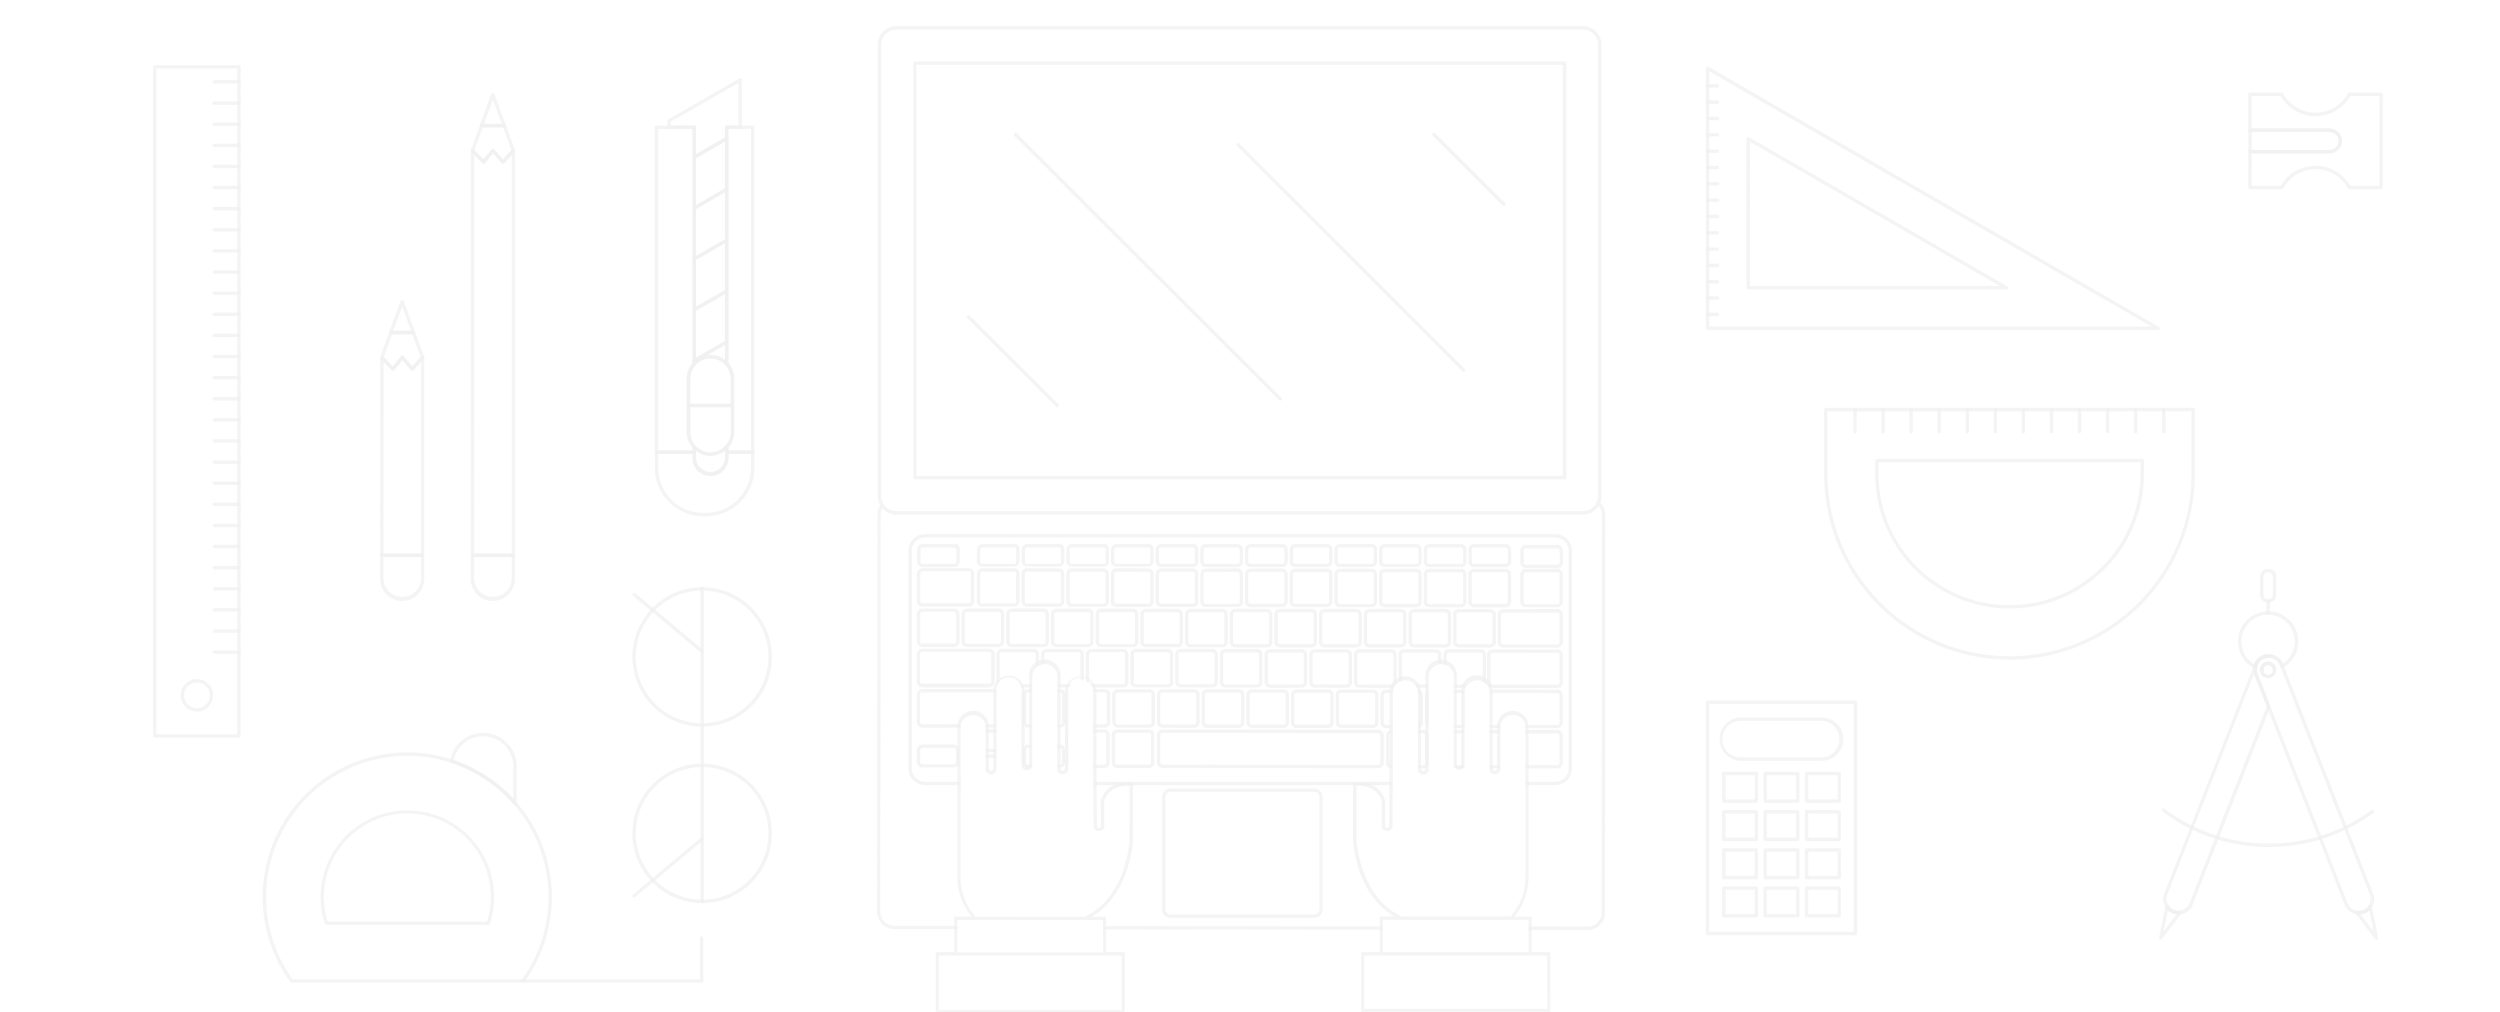<svg xmlns="http://www.w3.org/2000/svg" width="989.05" height="400.41" viewBox="0 0 989.05 400.41"><title>background-img</title><path d="M0,0H989.05V400.41H0Z" fill="#fff"/><path d="M597.19,239.68a2.12,2.12,0,0,0,.52-.86,1.89,1.89,0,0,0,.11-.67V227.21a2.14,2.14,0,0,0-2.13-2.16h-12.6a2.47,2.47,0,0,0-.67.1,2.22,2.22,0,0,0-1.49,2v11a2.17,2.17,0,0,0,2.16,2.15h12.58a2.11,2.11,0,0,0,1.52-.62Zm-14.93-1.55v-11a.89.89,0,0,1,.24-.57,1.1,1.1,0,0,1,.31-.2l.28-.05h12.58a.81.81,0,0,1,.57.25.77.77,0,0,1,.25.57v10.94a.86.86,0,0,1,0,.27.83.83,0,0,1-.78.57H583.08a.84.84,0,0,1-.82-.82ZM565.42,225a2.38,2.38,0,0,0-.65.1,2.22,2.22,0,0,0-1.5,2V238.1a2.14,2.14,0,0,0,2.12,2.16H578a2.05,2.05,0,0,0,1.51-.63,2.23,2.23,0,0,0,.54-.88,2,2,0,0,0,.1-.64v-11a2.19,2.19,0,0,0-.62-1.53A2.13,2.13,0,0,0,578,225Zm13.42,2.16v11a1,1,0,0,1-.05.25.84.84,0,0,1-.78.57H565.42a.8.8,0,0,1-.57-.24.82.82,0,0,1-.24-.57V227.19a.83.83,0,0,1,.56-.77,1.28,1.28,0,0,1,.27,0H578a.82.82,0,0,1,.57.24.85.85,0,0,1,.25.56ZM547.75,225a2.62,2.62,0,0,0-.68.12,2.19,2.19,0,0,0-1.48,2v11a2.15,2.15,0,0,0,2.15,2.15h12.55a2.11,2.11,0,0,0,1.52-.62,2.08,2.08,0,0,0,.52-.85,1.93,1.93,0,0,0,.12-.67V227.15a2.17,2.17,0,0,0-2.16-2.17Zm13.4,2.18v10.93a.86.86,0,0,1-.84.84H547.76a.84.84,0,0,1-.81-.82v-11a.82.82,0,0,1,.24-.57.92.92,0,0,1,.31-.2.87.87,0,0,1,.28,0h12.55a.83.83,0,0,1,.83.82Zm-31.1-2.2a2.39,2.39,0,0,0-.65.11,2.21,2.21,0,0,0-1.49,2v10.95a2.16,2.16,0,0,0,2.15,2.16h12.55a2.15,2.15,0,0,0,1.52-.62,2.36,2.36,0,0,0,.52-.86,1.89,1.89,0,0,0,.12-.67V227.12a2.15,2.15,0,0,0-2.15-2.15Zm13.43,2.17v11a.7.7,0,0,1-.05.25.83.83,0,0,1-.78.57H530.07a.84.84,0,0,1-.83-.84V227.11a.82.82,0,0,1,.24-.57.86.86,0,0,1,.33-.2.8.8,0,0,1,.26-.05h12.58a.84.84,0,0,1,.83.84Zm-31.1-2.19a2.06,2.06,0,0,0-.65.11,2.18,2.18,0,0,0-1.5,2V238a2.15,2.15,0,0,0,2.13,2.17H525a2.1,2.1,0,0,0,1.51-.64,2.28,2.28,0,0,0,.54-.86,2.85,2.85,0,0,0,.11-.65v-11a2.17,2.17,0,0,0-2.15-2.16Zm13.41,2.17v10.95a.74.74,0,0,1,0,.25.87.87,0,0,1-.79.57H512.37a.84.84,0,0,1-.83-.84V227.1a.88.88,0,0,1,.25-.57,1.08,1.08,0,0,1,.34-.21,1,1,0,0,1,.25,0H525a.84.84,0,0,1,.83.84h0Zm-31.09-2.19a2.19,2.19,0,0,0-2.15,2.15v11a2.17,2.17,0,0,0,2.14,2.16h12.59a2.09,2.09,0,0,0,1.51-.63,2.18,2.18,0,0,0,.65-1.52V227.08a2.16,2.16,0,0,0-2.16-2.15Zm13.42,2.17V238a1.1,1.1,0,0,1-.06.26.75.75,0,0,1-.21.34.76.76,0,0,1-.57.24h-12.6a.84.84,0,0,1-.83-.84V227.08a.87.87,0,0,1,.24-.57.83.83,0,0,1,.32-.2.86.86,0,0,1,.27-.05h12.59a.85.85,0,0,1,.85.83ZM477,224.9a2.06,2.06,0,0,0-.65.11,2.2,2.2,0,0,0-1.48,2V238a2.15,2.15,0,0,0,2.15,2.15h12.59a2.16,2.16,0,0,0,1.52-.63,2.29,2.29,0,0,0,.53-.87,2.11,2.11,0,0,0,.1-.66V227a2.16,2.16,0,0,0-2.15-2.16Zm13.43,2.17v11a1,1,0,0,1,0,.25.84.84,0,0,1-.78.57H477a.84.84,0,0,1-.84-.83V227.07a.81.81,0,0,1,.25-.57.87.87,0,0,1,.32-.22,1.26,1.26,0,0,1,.27,0h12.59a.83.83,0,0,1,.82.83Zm-31.1-2.2a3,3,0,0,0-.66.11,2.22,2.22,0,0,0-1.48,2.05V238a2.16,2.16,0,0,0,2.15,2.16h12.58a2.14,2.14,0,0,0,2-1.48,2.24,2.24,0,0,0,.11-.67V227a2.15,2.15,0,0,0-2.14-2.16h-12.6ZM472.74,227V238a.83.83,0,0,1-.83.83H459.36a.84.84,0,0,1-.84-.83V227a.84.84,0,0,1,.57-.79l.27-.05h12.58a.88.88,0,0,1,.57.25A.8.8,0,0,1,472.74,227Zm-31.09-2.18a2.53,2.53,0,0,0-.66.11,2.19,2.19,0,0,0-1.48,2.07V238a2.16,2.16,0,0,0,2.15,2.16h12.55a2.11,2.11,0,0,0,1.52-.62,2.21,2.21,0,0,0,.64-1.53V227a2.15,2.15,0,0,0-2.15-2.16ZM455.07,227V238a.75.75,0,0,1-.05.26.83.83,0,0,1-.79.57H441.66a.84.84,0,0,1-.84-.83h0V227a.87.87,0,0,1,.57-.79,1.26,1.26,0,0,1,.28,0h12.58a.83.83,0,0,1,.82.83Zm-31.1-2.2a2.46,2.46,0,0,0-.66.11,2.19,2.19,0,0,0-1.49,2.05v10.94a2.14,2.14,0,0,0,2.14,2.16h12.56a2.15,2.15,0,0,0,2.06-1.5,2.05,2.05,0,0,0,.1-.65V227a2.15,2.15,0,0,0-2.15-2.15H424Zm13.41,2.2v11a.64.64,0,0,1,0,.24.83.83,0,0,1-.78.57H424a.82.82,0,0,1-.83-.82h0V227a.77.77,0,0,1,.25-.57.9.9,0,0,1,.3-.21l.29-.05h12.55a.84.84,0,0,1,.83.84h0Zm-31.09-2.22a2.19,2.19,0,0,0-2.16,2.15v10.95a2.17,2.17,0,0,0,2.16,2.17h12.58a2.16,2.16,0,0,0,2.05-1.49,2.14,2.14,0,0,0,.11-.67V227a2.16,2.16,0,0,0-2.16-2.16ZM419.7,227v10.95a1.09,1.09,0,0,1,0,.25,1,1,0,0,1-.21.33.82.82,0,0,1-.57.24H406.3a.85.85,0,0,1-.84-.83V227a.83.83,0,0,1,.56-.77.86.86,0,0,1,.27-.05h12.58a.84.84,0,0,1,.84.83Zm-31.08-2.19a2.24,2.24,0,0,0-.68.1,2.19,2.19,0,0,0-1.48,2v10.91a2.16,2.16,0,0,0,2.15,2.17h12.58a2.16,2.16,0,0,0,1.52-.63,2.29,2.29,0,0,0,.53-.87,2.14,2.14,0,0,0,.11-.67V226.92a2.17,2.17,0,0,0-2.16-2.16ZM402,227v10.95a.78.78,0,0,1,0,.26.87.87,0,0,1-.79.57H388.61a.84.84,0,0,1-.83-.84V227a.82.82,0,0,1,.24-.57.79.79,0,0,1,.31-.2.92.92,0,0,1,.28-.05h12.55a.83.83,0,0,1,.86.79v0ZM383.29,240a2.15,2.15,0,0,0,2-1.47,2,2,0,0,0,.12-.69V226.94a2.16,2.16,0,0,0-2.15-2.16H364.92a2.61,2.61,0,0,0-.67.11,2.19,2.19,0,0,0-1.49,2v10.95A2.15,2.15,0,0,0,364.9,240h18.39Zm-19.22-2.18v-11a.86.86,0,0,1,.84-.83H383.3a.83.83,0,0,1,.84.82h0v11a.71.71,0,0,1-.06.25.83.83,0,0,1-.78.57H364.91a.8.8,0,0,1-.57-.24A.81.81,0,0,1,364.07,237.86ZM591.16,255.6a2.34,2.34,0,0,0,.53-.86,2.19,2.19,0,0,0,.11-.67V243.13a2.15,2.15,0,0,0-2.15-2.17H577.06a2,2,0,0,0-.65.11,2.17,2.17,0,0,0-1.5,2v10.95a2.16,2.16,0,0,0,2.15,2.16h12.58a2.11,2.11,0,0,0,1.52-.62Zm-14.93-1.54V243.11a.86.86,0,0,1,.57-.79.74.74,0,0,1,.25,0h12.58a.86.86,0,0,1,.82.82V254a.78.78,0,0,1,0,.26.87.87,0,0,1-.79.57H577.07a.84.84,0,0,1-.84-.8Zm-2.75,1.51a2.36,2.36,0,0,0,.64-1.52v-11a2.17,2.17,0,0,0-2.16-2.16H559.41a2.17,2.17,0,0,0-2.16,2.15V254a2.13,2.13,0,0,0,2.16,2.15H572A2.17,2.17,0,0,0,573.48,255.57Zm-14.69-.95a.78.78,0,0,1-.24-.57V243.11a.83.83,0,0,1,.57-.79.75.75,0,0,1,.26,0h12.55a.83.83,0,0,1,.84.82V254a.87.87,0,0,1-.84.84H559.38a.83.83,0,0,1-.59-.26ZM541.71,240.9a2.48,2.48,0,0,0-.66.12,2.17,2.17,0,0,0-1.49,2V254a2.16,2.16,0,0,0,2.15,2.16h12.55a2.12,2.12,0,0,0,1.52-.63,2.22,2.22,0,0,0,.53-.87,2.06,2.06,0,0,0,.11-.65v-11a2.16,2.16,0,0,0-2.15-2.16Zm13.41,2.18V254a.73.73,0,0,1,0,.25.84.84,0,0,1-.78.58H541.75a.84.84,0,0,1-.84-.83h0V243.08a.86.86,0,0,1,.25-.57.78.78,0,0,1,.33-.21.75.75,0,0,1,.26-.05H554.3a.83.83,0,0,1,.83.83h0ZM524,240.88a1.88,1.88,0,0,0-.66.12,2.19,2.19,0,0,0-1.5,2v11a2.17,2.17,0,0,0,2.17,2.16h12.57a2.12,2.12,0,0,0,1.51-.63,2.33,2.33,0,0,0,.58-.9,2.58,2.58,0,0,0,.09-.62V243.05a2.1,2.1,0,0,0-.63-1.53,2.16,2.16,0,0,0-1.52-.63Zm13.42,2.17V254a1.84,1.84,0,0,1-.05.25.92.92,0,0,1-.21.34.82.82,0,0,1-.57.24H524a.84.84,0,0,1-.84-.84V243.05a.8.8,0,0,1,.24-.57.84.84,0,0,1,.35-.21.7.7,0,0,1,.25-.05h12.57a.77.77,0,0,1,.57.25.81.81,0,0,1,.27.58Zm-31.1-2.19a2.12,2.12,0,0,0-.66.11,2.17,2.17,0,0,0-1.49,2v11a2.15,2.15,0,0,0,2.14,2.16H518.9a2.13,2.13,0,0,0,2-1.49,2.12,2.12,0,0,0,.11-.66V243a2.16,2.16,0,0,0-2.16-2.15ZM519.76,243v11a.73.73,0,0,1,0,.25.86.86,0,0,1-.8.57H506.35a.8.8,0,0,1-.57-.24.78.78,0,0,1-.24-.58V243a.82.82,0,0,1,.24-.57.94.94,0,0,1,.35-.2.53.53,0,0,1,.25,0h12.54a.84.84,0,0,1,.84.81Zm-31.09-2.2a2.12,2.12,0,0,0-.66.11,2.22,2.22,0,0,0-1.5,2.05V254a2.17,2.17,0,0,0,2.15,2.16h12.55a2.2,2.2,0,0,0,1.53-.63,2.37,2.37,0,0,0,.53-.87,2.4,2.4,0,0,0,.11-.66V243a2.17,2.17,0,0,0-.64-1.52,2.12,2.12,0,0,0-1.52-.63ZM502.08,243V254a.74.74,0,0,1-.05.25.86.86,0,0,1-.78.57H488.66a.83.83,0,0,1-.83-.83V243a.8.8,0,0,1,.24-.57.91.91,0,0,1,.33-.22l.26,0h12.55a.85.85,0,0,1,.87.81ZM471,240.82a2.12,2.12,0,0,0-.66.11,2.18,2.18,0,0,0-1.5,2v11a2.11,2.11,0,0,0,.62,1.52,2.16,2.16,0,0,0,1.53.63h12.55a2.17,2.17,0,0,0,2.16-2.15V243a2.14,2.14,0,0,0-2.13-2.16H471ZM484.4,243V254a1.09,1.09,0,0,1,0,.26.86.86,0,0,1-.8.57H471a.83.83,0,0,1-.84-.81V243a.81.81,0,0,1,.25-.57.73.73,0,0,1,.35-.21.69.69,0,0,1,.25,0h12.55a.79.79,0,0,1,.57.25.86.86,0,0,1,.25.57Zm-31.1-2.2a2.51,2.51,0,0,0-.66.1,2.19,2.19,0,0,0-1.49,2v11a2.15,2.15,0,0,0,2.15,2.15h12.55a2.11,2.11,0,0,0,1.53-.62,2.21,2.21,0,0,0,.53-.86,2.06,2.06,0,0,0,.11-.65V243a2.18,2.18,0,0,0-2.17-2.18h0Zm13.42,2.2v10.94a1,1,0,0,1-.05.25.85.85,0,0,1-.79.57H453.33a.83.83,0,0,1-.84-.82V243a.87.87,0,0,1,.24-.57,1.15,1.15,0,0,1,.33-.21,1.09,1.09,0,0,1,.26-.05h12.55a.85.85,0,0,1,.85.84Zm-31.09-2.23a2.12,2.12,0,0,0-.66.11,2.19,2.19,0,0,0-1.51,2.05v10.95a2.17,2.17,0,0,0,2.17,2.15H448.2a2.08,2.08,0,0,0,1.53-.63,2.23,2.23,0,0,0,.64-1.52V242.93a2.16,2.16,0,0,0-2.15-2.16ZM449,243v11a.7.7,0,0,1-.05.25.85.85,0,0,1-.79.58H435.66a.84.84,0,0,1-.84-.83h0V243a.78.78,0,0,1,.24-.57,1,1,0,0,1,.36-.22.93.93,0,0,1,.24,0h12.58a.8.8,0,0,1,.8.83Zm-31.1-2.19a2.11,2.11,0,0,0-.66.1,2.22,2.22,0,0,0-1.5,2v10.94a2.16,2.16,0,0,0,2.15,2.16h12.55a2.11,2.11,0,0,0,1.52-.62,2.2,2.2,0,0,0,.54-.87,2.05,2.05,0,0,0,.1-.65v-11a2.16,2.16,0,0,0-2.15-2.16Zm13.41,2.16v11a.85.85,0,0,1,0,.22,1,1,0,0,1-.21.35.82.82,0,0,1-.57.24H418a.84.84,0,0,1-.84-.83v-11a.82.82,0,0,1,.24-.57,1,1,0,0,1,.35-.21.73.73,0,0,1,.25,0h12.58a.82.82,0,0,1,.79.82Zm-31.09-2.2a2.17,2.17,0,0,0-2.16,2.15v10.95a2.16,2.16,0,0,0,2.16,2.15h12.58a2.11,2.11,0,0,0,1.52-.62,2.08,2.08,0,0,0,.52-.85,2.16,2.16,0,0,0,.1-.66v-11a2.17,2.17,0,0,0-2.16-2.16Zm13.42,2.17v11a.7.7,0,0,1-.05.25.79.79,0,0,1-.2.33.84.84,0,0,1-.57.24H400.28a.8.8,0,0,1-.57-.24.81.81,0,0,1-.25-.57V242.91a.85.85,0,0,1,.24-.57.88.88,0,0,1,.34-.21.8.8,0,0,1,.26,0h12.55a.85.85,0,0,1,.83.83Zm-31.1-2.17a1.86,1.86,0,0,0-.66.1,2.19,2.19,0,0,0-1.5,2v10.95a2.16,2.16,0,0,0,2.16,2.16h12.55a2.16,2.16,0,0,0,1.52-.63,2.2,2.2,0,0,0,.54-.89,2.16,2.16,0,0,0,.1-.61v-11a2.16,2.16,0,0,0-2.15-2.16ZM396,242.89v11a1.11,1.11,0,0,1-.05.25.83.83,0,0,1-.78.57H382.57a.85.85,0,0,1-.84-.84V242.88a.85.85,0,0,1,.24-.57.9.9,0,0,1,.36-.22.67.67,0,0,1,.24,0h12.59a.83.83,0,0,1,.83.83ZM377.46,256a2.12,2.12,0,0,0,2.05-1.5,1.87,1.87,0,0,0,.1-.62v-11a2.19,2.19,0,0,0-2.15-2.16H364.87a2.06,2.06,0,0,0-.65.11,2.19,2.19,0,0,0-1.5,2v11a2.17,2.17,0,0,0,2.15,2.15Zm-13.4-2.17V242.84a.8.8,0,0,1,.57-.79.86.86,0,0,1,.23-.05h12.58a.86.86,0,0,1,.57.25.82.82,0,0,1,.24.57v10.94a.8.8,0,0,1-.25.59.77.77,0,0,1-.57.25H364.88a.82.82,0,0,1-.82-.81Zm223.18,17.73a2.1,2.1,0,0,0,.53-.88,2.06,2.06,0,0,0,.11-.65V259a2.15,2.15,0,0,0-2.13-2.16H573.18a1.89,1.89,0,0,0-.67.12,2.19,2.19,0,0,0-1.5,2V270a2.16,2.16,0,0,0,2.16,2.16h12.57A2.09,2.09,0,0,0,587.24,271.52ZM572.31,270V259a.79.79,0,0,1,.25-.57,1.13,1.13,0,0,1,.35-.21.67.67,0,0,1,.24,0h12.59a.88.88,0,0,1,.57.25.81.81,0,0,1,.23.57v11a1.09,1.09,0,0,1,0,.25,1.12,1.12,0,0,1-.2.33.84.84,0,0,1-.57.24H573.15a.84.84,0,0,1-.83-.81Zm-4.26,2.16a2.18,2.18,0,0,0,1.51-.61,2.2,2.2,0,0,0,.54-.89,2.77,2.77,0,0,0,.11-.64V259a2.17,2.17,0,0,0-2.16-2.16H555.5a2,2,0,0,0-.68.12,2.16,2.16,0,0,0-1.49,2v11a2.15,2.15,0,0,0,2.15,2.15h12.57ZM554.64,270V259a.82.82,0,0,1,.24-.57.88.88,0,0,1,.36-.21.51.51,0,0,1,.24,0h12.57a.86.86,0,0,1,.82.82v10.94a.75.75,0,0,1,0,.26.9.9,0,0,1-.2.34.87.87,0,0,1-.57.24H555.5a.84.84,0,0,1-.83-.84h0Zm-4.27,2.13a2.15,2.15,0,0,0,1.52-.62,2.29,2.29,0,0,0,.53-.87,2.19,2.19,0,0,0,.11-.67V259a2.16,2.16,0,0,0-2.15-2.16h-12.6a2.32,2.32,0,0,0-.64.11,2.18,2.18,0,0,0-1.49,2v10.95a2.16,2.16,0,0,0,2.14,2.17ZM537,269.92V259a.78.78,0,0,1,.24-.57,1.08,1.08,0,0,1,.34-.21.73.73,0,0,1,.25,0h12.58a.75.75,0,0,1,.57.23.88.88,0,0,1,.25.57v11a.69.69,0,0,1-.05.24.83.83,0,0,1-.78.57H537.78a.83.83,0,0,1-.82-.77Zm-4.28,2.17a2.16,2.16,0,0,0,1.52-.63,2.26,2.26,0,0,0,.53-.86,2.12,2.12,0,0,0,.11-.66V259a2.15,2.15,0,0,0-2.14-2.16H520.15a2.14,2.14,0,0,0-.67.11,2.2,2.2,0,0,0-1.5,2v10.95a2.16,2.16,0,0,0,2.15,2.16Zm-13.41-2.17V259a.83.83,0,0,1,.57-.78.53.53,0,0,1,.25-.05h12.58a.82.82,0,0,1,.83.82h0v10.95a.74.74,0,0,1,0,.25.83.83,0,0,1-.78.57H520.09a.84.84,0,0,1-.57-.24.83.83,0,0,1-.24-.58ZM515,272.09a2.09,2.09,0,0,0,1.51-.63,2.13,2.13,0,0,0,.64-1.52V259a2.15,2.15,0,0,0-2.14-2.16H502.43a2.08,2.08,0,0,0-.66.11,2.17,2.17,0,0,0-1.49,2v11a2.15,2.15,0,0,0,2.15,2.15Zm-13.41-2.17V259a.81.81,0,0,1,.23-.57,1,1,0,0,1,.36-.21.67.67,0,0,1,.24,0H515a.83.83,0,0,1,.83.83h0v10.95a.75.75,0,0,1,0,.26.83.83,0,0,1-.78.57H502.4a.83.83,0,0,1-.83-.83ZM497.33,272a2.15,2.15,0,0,0,2.05-1.5,2.05,2.05,0,0,0,.1-.65v-11a2.1,2.1,0,0,0-.62-1.51,2.13,2.13,0,0,0-1.53-.64H484.79a1.69,1.69,0,0,0-.67.11,2.19,2.19,0,0,0-1.5,2v11a2.17,2.17,0,0,0,2.16,2.15Zm-13.42-2.17V258.92a.8.8,0,0,1,.24-.57.84.84,0,0,1,.36-.22,1,1,0,0,1,.24,0h12.54a.84.84,0,0,1,.84.82h0v11a1.11,1.11,0,0,1-.05.25.87.87,0,0,1-.79.57H484.72a.84.84,0,0,1-.81-.83ZM479.65,272a2.14,2.14,0,0,0,1.51-.62,2.25,2.25,0,0,0,.53-.87,2.17,2.17,0,0,0,.11-.66v-11a2.16,2.16,0,0,0-2.15-2.15H467.07a2.08,2.08,0,0,0-.66.11,2.2,2.2,0,0,0-1.5,2v10.95a2.16,2.16,0,0,0,2.15,2.16Zm-13.41-2.17v-11a.83.83,0,0,1,.57-.78.69.69,0,0,1,.25,0h12.57a.84.84,0,0,1,.84.83v11a1,1,0,0,1-.05.24,1,1,0,0,1-.21.35.87.87,0,0,1-.57.24H467.06a.84.84,0,0,1-.83-.84ZM462,272a2.13,2.13,0,0,0,2.15-2.15v-11a2.16,2.16,0,0,0-2.15-2.16H449.39a2.14,2.14,0,0,0-.67.11,2.19,2.19,0,0,0-1.5,2v10.95a2.16,2.16,0,0,0,2.15,2.16H462Zm-13.42-2.19v-11a.89.89,0,0,1,.24-.57.93.93,0,0,1,.36-.21.86.86,0,0,1,.24,0H462a.85.85,0,0,1,.57.24.83.83,0,0,1,.25.57v11a.78.78,0,0,1,0,.26.86.86,0,0,1-.78.57H449.38a.81.81,0,0,1-.57-.25.82.82,0,0,1-.26-.57ZM444.28,272a2.12,2.12,0,0,0,1.52-.62,2.22,2.22,0,0,0,.53-.87,2.08,2.08,0,0,0,.11-.66V258.87a2.15,2.15,0,0,0-2.15-2.15H431.7a2.19,2.19,0,0,0-2.15,2.15v11A2.16,2.16,0,0,0,431.7,272Zm-13.4-2.16v-11a.77.77,0,0,1,.23-.57.9.9,0,0,1,.58-.25h12.57a.83.83,0,0,1,.84.82h0v11a.74.74,0,0,1-.05.25.83.83,0,0,1-.78.57H431.69A.82.82,0,0,1,430.88,269.81Zm-4.26-13.12H414.07a1.69,1.69,0,0,0-.67.11,2.18,2.18,0,0,0-1.5,2v11a2.16,2.16,0,0,0,2.15,2.16h12.59a2.12,2.12,0,0,0,1.52-.63,2.26,2.26,0,0,0,.53-.86,2.12,2.12,0,0,0,.11-.66V258.85a2.16,2.16,0,0,0-2.16-2.16Zm.83,2.16V269.8a.7.7,0,0,1-.05.25.83.83,0,0,1-.79.57H414a.83.83,0,0,1-.83-.83v-11a.78.78,0,0,1,.24-.57.73.73,0,0,1,.35-.21.64.64,0,0,1,.24,0h12.58a.84.84,0,0,1,.84.83h0Zm-33.27,10.91a2.16,2.16,0,0,0,2.16,2.16h12.58a2.13,2.13,0,0,0,1.51-.63,2.22,2.22,0,0,0,.53-.85,2.25,2.25,0,0,0,.11-.68V258.81a2.14,2.14,0,0,0-2.14-2.15H396.34a2.14,2.14,0,0,0-.67.11,2.2,2.2,0,0,0-1.49,2Zm1.58-11.53a.85.85,0,0,1,.34-.21,1,1,0,0,1,.25,0h12.58a.83.83,0,0,1,.82.83v11a.69.69,0,0,1,0,.25.82.82,0,0,1-.78.57H396.35a.83.83,0,0,1-.83-.83h0V258.81a.76.76,0,0,1,.25-.58Zm-4.4,13.68a2.12,2.12,0,0,0,1.52-.63,2.08,2.08,0,0,0,.52-.85,1.89,1.89,0,0,0,.12-.67V258.81a2.1,2.1,0,0,0-.62-1.51,2.15,2.15,0,0,0-1.54-.64l-26.5,0a2.41,2.41,0,0,0-.66.12,2.17,2.17,0,0,0-1.49,2v11a2.12,2.12,0,0,0,.63,1.53,2.18,2.18,0,0,0,1.53.63ZM364,269.72v-11a.8.8,0,0,1,.24-.57,1,1,0,0,1,.32-.21,1.28,1.28,0,0,1,.27-.05l26.49,0a.86.86,0,0,1,.6.25.8.8,0,0,1,.24.57v10.94a.58.58,0,0,1-.06.26.83.83,0,0,1-.78.57l-26.5,0a.83.83,0,0,1-.83-.83h0Zm196.81,18.34a2.16,2.16,0,0,0,2-1.47,2.63,2.63,0,0,0,.12-.67V275a2.16,2.16,0,0,0-2.16-2.15H548.27a2.08,2.08,0,0,0-.66.11,2.19,2.19,0,0,0-1.5,2.05v10.95a2.16,2.16,0,0,0,2.16,2.15h12.57Zm-13.4-2.17V275a.8.8,0,0,1,.24-.57.75.75,0,0,1,.34-.21.7.7,0,0,1,.25-.05h12.58a.8.8,0,0,1,.57.24.88.88,0,0,1,.25.57v11a.71.71,0,0,1-.06.24.9.9,0,0,1-.2.34.81.81,0,0,1-.57.23H548.29a.83.83,0,0,1-.83-.83h0ZM543.17,288a2.13,2.13,0,0,0,1.51-.63,2.23,2.23,0,0,0,.54-.88,2.05,2.05,0,0,0,.11-.64V274.93a2.16,2.16,0,0,0-2.15-2.16H530.59a2.17,2.17,0,0,0-.66.11,2.2,2.2,0,0,0-1.49,2v10.95a2.13,2.13,0,0,0,2.14,2.14Zm-13.42-2.18V274.91a.86.86,0,0,1,.25-.57.75.75,0,0,1,.34-.21,1,1,0,0,1,.25-.05h12.58a.84.84,0,0,1,.82.81v10.94a1.09,1.09,0,0,1,0,.26.85.85,0,0,1-.79.57H530.57a.84.84,0,0,1-.84-.82ZM525.47,288a2.07,2.07,0,0,0,1.52-.62,2.22,2.22,0,0,0,.53-.85,2.19,2.19,0,0,0,.11-.67V274.91a2.08,2.08,0,0,0-.63-1.53,2.12,2.12,0,0,0-1.52-.63H512.9a2.12,2.12,0,0,0-.66.11,2.22,2.22,0,0,0-1.5,2.05v10.95A2.16,2.16,0,0,0,512.9,288h12.57Zm-13.4-2.16V274.89a.8.8,0,0,1,.24-.57,1.15,1.15,0,0,1,.33-.21,1.28,1.28,0,0,1,.27-.05h12.57a.77.77,0,0,1,.57.25.82.82,0,0,1,.26.57v10.95a.86.86,0,0,1-.84.83H512.92a.84.84,0,0,1-.85-.82ZM507.8,288a2.12,2.12,0,0,0,1.52-.63,2.22,2.22,0,0,0,.53-.85,2.17,2.17,0,0,0,.11-.66V274.89a2.16,2.16,0,0,0-2.15-2.16H495.23a2.18,2.18,0,0,0-2.16,2.15v10.95a2.16,2.16,0,0,0,2.15,2.15Zm-13.41-2.17V274.86a.83.83,0,0,1,.57-.79,1,1,0,0,1,.25-.05h12.55a.83.83,0,0,1,.83.83h0v10.95a.7.7,0,0,1,0,.25.83.83,0,0,1-.78.57H495.18a.84.84,0,0,1-.79-.82ZM490.12,288a2.15,2.15,0,0,0,2.05-1.51,2,2,0,0,0,.11-.64v-11a2.18,2.18,0,0,0-2.16-2.16H477.54a2.46,2.46,0,0,0-.66.11,2.22,2.22,0,0,0-1.5,2.05V285.8a2.12,2.12,0,0,0,.63,1.52,2.16,2.16,0,0,0,1.53.63Zm-13.41-2.18V274.83a.82.82,0,0,1,.24-.57.9.9,0,0,1,.34-.2.75.75,0,0,1,.26-.05H490.1a.84.84,0,0,1,.83.84V285.8a.73.73,0,0,1,0,.25.87.87,0,0,1-.79.57H477.52a.86.86,0,0,1-.57-.25.78.78,0,0,1-.24-.59Zm-4.27,2.15a2.06,2.06,0,0,0,1.51-.62,2.32,2.32,0,0,0,.52-.85,1.91,1.91,0,0,0,.12-.68V274.83a2.15,2.15,0,0,0-2.14-2.15h-12.6a2.06,2.06,0,0,0-.65.11,2.17,2.17,0,0,0-1.5,2v10.95a2.11,2.11,0,0,0,.62,1.52,2.2,2.2,0,0,0,1.53.63ZM459,285.78V274.83a.8.8,0,0,1,.24-.57.72.72,0,0,1,.33-.21.75.75,0,0,1,.26-.05h12.59a.84.84,0,0,1,.82.84v11a.7.7,0,0,1,0,.25.82.82,0,0,1-.78.57H459.86a.85.85,0,0,1-.57-.24.8.8,0,0,1-.26-.59Zm-37.54,11a2.15,2.15,0,0,0-2.14-2.16H406.77a1.93,1.93,0,0,0-.67.12,2.2,2.2,0,0,0-1.49,2v4.82a2.16,2.16,0,0,0,2.15,2.16h12.55a2.15,2.15,0,0,0,2.15-2.15h0Zm-1.33,4.82a.86.86,0,0,1-.05.27.8.8,0,0,1-.77.57H406.75a.83.83,0,0,1-.83-.83h0v-4.82a.82.82,0,0,1,.24-.57.83.83,0,0,1,.6-.25h12.55a.81.81,0,0,1,.82.83h0Zm-40.6-.05v-4.82a2.17,2.17,0,0,0-2.16-2.17H364.85a1.89,1.89,0,0,0-.67.12,2.17,2.17,0,0,0-1.5,2v4.81a2.15,2.15,0,0,0,2.13,2.17h12.57a2.19,2.19,0,0,0,2.05-1.5A2.42,2.42,0,0,0,379.56,301.56Zm-1.37.25a.83.83,0,0,1-.79.57H364.85a.8.8,0,0,1-.57-.24.82.82,0,0,1-.24-.57v-4.82a.8.8,0,0,1,.24-.57.75.75,0,0,1,.34-.21.53.53,0,0,1,.25-.05h12.55a.84.84,0,0,1,.83.84v4.81a1.05,1.05,0,0,1-.06.24Zm6.7-13.18a2.2,2.2,0,0,0-1.5,2v4.81a2.17,2.17,0,0,0,2.14,2.16h12.6a2.14,2.14,0,0,0,1.51-.62,2.22,2.22,0,0,0,.52-.87,2.12,2.12,0,0,0,.11-.66v-4.81a2.15,2.15,0,0,0-2.14-2.16H385.54a2.39,2.39,0,0,0-.65.11Zm13.83,1.47a.81.81,0,0,1,.23.57v4.81a.73.73,0,0,1,0,.25.84.84,0,0,1-.78.57H385.54a.82.82,0,0,1-.81-.81v-4.82a.82.82,0,0,1,.24-.57.83.83,0,0,1,.34-.2.7.7,0,0,1,.25,0h12.58a.86.86,0,0,1,.58.24Zm-13.18,8.39a2.14,2.14,0,0,0-.67.11,2.19,2.19,0,0,0-1.49,2v4.82a2.16,2.16,0,0,0,2.15,2.16h12.58a2.16,2.16,0,0,0,1.52-.63,2.11,2.11,0,0,0,.53-.87,2.4,2.4,0,0,0,.11-.66v-4.82a2.17,2.17,0,0,0-2.15-2.15Zm13.4,2.17v4.82a.59.59,0,0,1,0,.26.85.85,0,0,1-.78.57H385.53a.84.84,0,0,1-.82-.84v-4.82a.82.82,0,0,1,.24-.57,1,1,0,0,1,.33-.21,1.09,1.09,0,0,1,.26,0h12.58a.83.83,0,0,1,.82.83Zm204.68-75.61a3,3,0,0,0-.67.11,2.21,2.21,0,0,0-1.49,2v10.94a2.13,2.13,0,0,0,2.13,2.16h12.58a2.12,2.12,0,0,0,2.05-1.5,2,2,0,0,0,.11-.65v-11a2.15,2.15,0,0,0-2.15-2.15ZM617,227.22v11a.69.69,0,0,1,0,.24.85.85,0,0,1-.78.57H603.65a.81.81,0,0,1-.57-.25.8.8,0,0,1-.24-.57V227.24a.82.82,0,0,1,.24-.57.87.87,0,0,1,.31-.2.93.93,0,0,1,.29-.05h12.55a.82.82,0,0,1,.8.8ZM594.69,241a2,2,0,0,0-.68.11,2.2,2.2,0,0,0-1.5,2v10.95a2.17,2.17,0,0,0,2.15,2.16h21.5a2.16,2.16,0,0,0,1.52-.63,2.26,2.26,0,0,0,.53-.86,2.12,2.12,0,0,0,.11-.66v-11a2.16,2.16,0,0,0-2.16-2.15ZM617,243.16V254.1a.75.75,0,0,1,0,.26.83.83,0,0,1-.79.57H594.68a.84.84,0,0,1-.84-.83V243.15a.88.88,0,0,1,.25-.57.73.73,0,0,1,.35-.2.41.41,0,0,1,.24,0h21.5a.82.82,0,0,1,.83.81Zm-26.54,13.73a2.19,2.19,0,0,0-2.15,2.15v11a2.17,2.17,0,0,0,2.15,2.16l25.66,0a2.16,2.16,0,0,0,1.53-.63,2.22,2.22,0,0,0,.53-.87,2.08,2.08,0,0,0,.11-.66V259.08a2.13,2.13,0,0,0-2.11-2.16h0ZM617,259.08V270a1.09,1.09,0,0,1,0,.26.85.85,0,0,1-.8.57l-25.67,0a.82.82,0,0,1-.81-.81V259.07a.76.76,0,0,1,.25-.57.91.91,0,0,1,.33-.22,1.09,1.09,0,0,1,.25,0l25.67,0a.88.88,0,0,1,.57.25.83.83,0,0,1,.25.56Zm-13.44,29.69a2.14,2.14,0,0,0-.67.11,2.19,2.19,0,0,0-1.5,2v10.94a2.17,2.17,0,0,0,2.16,2.17h12.55a2.19,2.19,0,0,0,2.16-2.17V290.92a2.15,2.15,0,0,0-.62-1.53,2.2,2.2,0,0,0-1.53-.63Zm13.4,2.17v10.95a1.09,1.09,0,0,1,0,.25.85.85,0,0,1-.8.57H603.56a.82.82,0,0,1-.57-.24.87.87,0,0,1-.24-.57V291a.86.86,0,0,1,.25-.57.75.75,0,0,1,.32-.21.87.87,0,0,1,.28-.05h12.55a.82.82,0,0,1,.57.24.8.8,0,0,1,.22.58Zm-16.36,0a2.14,2.14,0,0,0-2.14-2.15H585.89a2.12,2.12,0,0,0-.66.11,2.17,2.17,0,0,0-1.5,2v10.95a2.16,2.16,0,0,0,2.16,2.16h12.54a2.14,2.14,0,0,0,1.53-.63,2.08,2.08,0,0,0,.52-.85,2,2,0,0,0,.11-.68Zm-1.33,10.95a1.09,1.09,0,0,1,0,.25.75.75,0,0,1-.21.34.82.82,0,0,1-.57.24H585.89a.82.82,0,0,1-.83-.82h0V290.91a.84.84,0,0,1,.58-.78.73.73,0,0,1,.25,0h12.55a.81.81,0,0,1,.57.23.84.84,0,0,1,.24.58Zm-16.35-10.95a2.16,2.16,0,0,0-.63-1.52,2.12,2.12,0,0,0-1.53-.63H568.17a2.38,2.38,0,0,0-.65.1,2.19,2.19,0,0,0-1.51,2.05v10.95a2.15,2.15,0,0,0,2.16,2.15h12.55a2.14,2.14,0,0,0,2-1.48,1.93,1.93,0,0,0,.12-.67Zm-1.34,11a.7.7,0,0,1-.05.25.84.84,0,0,1-.79.57H568.18a.84.84,0,0,1-.84-.83h0V290.91a.8.8,0,0,1,.24-.57.79.79,0,0,1,.33-.2.81.81,0,0,1,.27-.05h12.55a.83.83,0,0,1,.84.82h0Zm-16.34-11a2.16,2.16,0,0,0-2.16-2.16H550.52a2.46,2.46,0,0,0-.66.11,2.22,2.22,0,0,0-1.5,2.05v10.95a2.16,2.16,0,0,0,2.16,2.15H563.1a2.12,2.12,0,0,0,1.52-.63,2.22,2.22,0,0,0,.53-.85,2.55,2.55,0,0,0,.12-.67Zm-1.34,11a.69.69,0,0,1,0,.24.83.83,0,0,1-.79.57H550.47a.83.83,0,0,1-.83-.83V290.87a.79.79,0,0,1,.25-.57.86.86,0,0,1,.33-.2.8.8,0,0,1,.26-.05H563a.83.83,0,0,1,.83.83h0ZM456.05,289.2a2.18,2.18,0,0,0-1.53-.63H442a2.25,2.25,0,0,0-.68.11,2.21,2.21,0,0,0-1.49,2v11a2.16,2.16,0,0,0,2.16,2.15h12.55a2.16,2.16,0,0,0,2-1.46,2,2,0,0,0,.12-.69V290.74A2.18,2.18,0,0,0,456.05,289.2Zm-.7,1.52v11a.69.69,0,0,1-.05.24.85.85,0,0,1-.78.57H442a.83.83,0,0,1-.84-.81v-11a.83.83,0,0,1,.25-.57,1.1,1.1,0,0,1,.31-.2,1.35,1.35,0,0,1,.28,0h12.58a.76.76,0,0,1,.57.24.8.8,0,0,1,.23.6Zm-16.36,0a2.17,2.17,0,0,0-2.16-2.16H424.25a2.08,2.08,0,0,0-.66.11,2.17,2.17,0,0,0-1.5,2v11a2.16,2.16,0,0,0,2.15,2.16h12.58a2.13,2.13,0,0,0,1.52-.63,2.26,2.26,0,0,0,.53-.86,2.19,2.19,0,0,0,.11-.67Zm-1.34,11a.7.7,0,0,1,0,.25.84.84,0,0,1-.79.57H424.24a.84.84,0,0,1-.83-.84v-11a.82.82,0,0,1,.24-.57.86.86,0,0,1,.33-.2.8.8,0,0,1,.26-.05h12.58a.84.84,0,0,1,.84.83ZM546.8,289.33a2.16,2.16,0,0,0-1.52-.63l-85.43-.11a2.12,2.12,0,0,0-.66.11,2.18,2.18,0,0,0-1.49,2v10.95a2.15,2.15,0,0,0,2.15,2.15l85.42.11a2.15,2.15,0,0,0,2.05-1.5,2.06,2.06,0,0,0,.11-.65V290.86a2.12,2.12,0,0,0-.63-1.53Zm-.7,1.53v10.95a.75.75,0,0,1-.05.26.82.82,0,0,1-.78.57l-85.42-.11a.83.83,0,0,1-.83-.83h0V290.75a.83.83,0,0,1,.56-.77,1.28,1.28,0,0,1,.27-.05l85.42.1a.84.84,0,0,1,.83.84Zm-91.34-2.95a2.08,2.08,0,0,0,1.51-.62,2,2,0,0,0,.52-.84,1.6,1.6,0,0,0,.12-.68V274.82a2.16,2.16,0,0,0-.63-1.53,2.12,2.12,0,0,0-1.52-.63H442.18a2.2,2.2,0,0,0-.67.12,2.17,2.17,0,0,0-1.49,2v10.95a2.16,2.16,0,0,0,2.16,2.16h0Zm-13.41-2.17V274.8a.76.76,0,0,1,.24-.57.78.78,0,0,1,.35-.21.6.6,0,0,1,.24,0h12.58a.83.83,0,0,1,.57.25.8.8,0,0,1,.24.57v10.94a.69.69,0,0,1,0,.25.84.84,0,0,1-.78.57H442.16a.83.83,0,0,1-.57-.25.84.84,0,0,1-.24-.56Zm-4.27,2.15a2.08,2.08,0,0,0,1.51-.62,2.3,2.3,0,0,0,.51-.83,1.85,1.85,0,0,0,.13-.7V274.8a2.15,2.15,0,0,0-2.15-2.16H424.49a2.39,2.39,0,0,0-.66.1,2.19,2.19,0,0,0-1.49,2.05v10.95a2.16,2.16,0,0,0,2.15,2.15Zm-13.42-2.16v-11a.84.84,0,0,1,.24-.58.83.83,0,0,1,.32-.2.86.86,0,0,1,.27-.05h12.59a.82.82,0,0,1,.83.82h0v11a.7.7,0,0,1-.05.25.86.86,0,0,1-.78.57H424.5A.84.84,0,0,1,423.66,285.73Zm-18.38,1.49a2.12,2.12,0,0,0,1.52.63h12.59a2.08,2.08,0,0,0,1.51-.62,2.21,2.21,0,0,0,.52-.84,2,2,0,0,0,.12-.68V274.76a2.14,2.14,0,0,0-2.14-2.15H406.82a2.14,2.14,0,0,0-.67.11,2.17,2.17,0,0,0-1.49,2V285.7a2.11,2.11,0,0,0,.62,1.52Zm.7-1.52V274.75a.82.82,0,0,1,.24-.57.79.79,0,0,1,.33-.2.75.75,0,0,1,.26-.05h12.58a.8.8,0,0,1,.57.24.88.88,0,0,1,.25.57v11a.49.49,0,0,1,0,.24.82.82,0,0,1-.78.57H406.79a.83.83,0,0,1-.83-.82Zm-4.48,2.15a2.18,2.18,0,0,0,1.52-.63,2.27,2.27,0,0,0,.63-1.52V274.75a2.14,2.14,0,0,0-2.15-2.16h0l-36.66,0a2.22,2.22,0,0,0-2.12,2.17v11a2.15,2.15,0,0,0,2.15,2.15ZM364,285.65V274.71a.84.84,0,0,1,.58-.78.75.75,0,0,1,.26,0l36.66,0a.83.83,0,0,1,.82.83h0v10.95a1.17,1.17,0,0,1,0,.26.88.88,0,0,1-.79.57l-36.66-.05a.84.84,0,0,1-.83-.84Zm219.73-12.84a1.89,1.89,0,0,0-.67.12,2.17,2.17,0,0,0-1.5,2v11a2.17,2.17,0,0,0,2.16,2.15l32.42,0a2.16,2.16,0,0,0,2-1.49,2.19,2.19,0,0,0,.11-.67V275a2.15,2.15,0,0,0-.62-1.53,2.18,2.18,0,0,0-1.53-.63ZM617,275V286a.7.7,0,0,1-.05.25.82.82,0,0,1-.78.57l-32.42,0a.82.82,0,0,1-.82-.82V275a.78.78,0,0,1,.24-.57,1,1,0,0,1,.35-.21.69.69,0,0,1,.25,0l32.41,0a.82.82,0,0,1,.83.82h0Zm-38.44,13.05a2.15,2.15,0,0,0,1.51-.63,2.26,2.26,0,0,0,.53-.86,2.17,2.17,0,0,0,.11-.66V275a2.14,2.14,0,0,0-2.13-2.16H566a1.83,1.83,0,0,0-.66.11,2.17,2.17,0,0,0-1.5,2V285.9a2.17,2.17,0,0,0,2.15,2.15Zm-13.41-2.17V274.94a.78.78,0,0,1,.24-.57.84.84,0,0,1,.35-.21.67.67,0,0,1,.24,0H578.5a.82.82,0,0,1,.83.82h0v11a.59.59,0,0,1,0,.23.84.84,0,0,1-.21.35.82.82,0,0,1-.57.24H565.93a.82.82,0,0,1-.57-.24.87.87,0,0,1-.24-.59Zm-102,26.05a3.49,3.49,0,0,0-3.39,3.39v44.4a3.39,3.39,0,0,0,3.38,3.39h56.75a3.43,3.43,0,0,0,3.39-3.39v-44.4a3.42,3.42,0,0,0-3.4-3.39ZM522,315.33v44.4a2.13,2.13,0,0,1-2.07,2.07H463.15a2.07,2.07,0,0,1-2.07-2.06V315.33a2.07,2.07,0,0,1,2.07-2.06h56.74a2.07,2.07,0,0,1,2.07,2.06Z" fill="#f0f0f0" fill-opacity="0.7"/><path d="M615.3,211.3H366a6.62,6.62,0,0,0-6.62,6.6V304a6.64,6.64,0,0,0,6.62,6.62H615.29a6.64,6.64,0,0,0,6.62-6.62V217.9A6.63,6.63,0,0,0,615.3,211.3ZM620.58,304a5.29,5.29,0,0,1-5.29,5.29H366a5.31,5.31,0,0,1-5.3-5.29V217.9a5.31,5.31,0,0,1,5.3-5.29H615.3a5.29,5.29,0,0,1,5.29,5.29Z" fill="#f0f0f0" fill-opacity="0.7"/><path d="M595.7,215.25H583.11a2.19,2.19,0,0,0-2.14,2.16v4.82a2.15,2.15,0,0,0,2.14,2.16h12.58a2.11,2.11,0,0,0,1.52-.62,2.26,2.26,0,0,0,.53-.86,2.19,2.19,0,0,0,.11-.67v-4.82a2.15,2.15,0,0,0-2.13-2.17Zm.83,7a1.11,1.11,0,0,1,0,.25.83.83,0,0,1-.79.57H583.11a.75.75,0,0,1-.57-.23.83.83,0,0,1-.25-.57v-4.83a.83.83,0,0,1,.57-.78.73.73,0,0,1,.25,0H595.7a.83.83,0,0,1,.83.83Zm-18.51-7H565.43a2.55,2.55,0,0,0-.66.12,2.19,2.19,0,0,0-1.48,2v4.82a2.16,2.16,0,0,0,2.15,2.16H578a2.18,2.18,0,0,0,1.52-.63,2.37,2.37,0,0,0,.53-.87,1.89,1.89,0,0,0,.1-.66v-4.81A2.16,2.16,0,0,0,578,215.22Zm.82,7a1,1,0,0,1,0,.25.87.87,0,0,1-.22.34.76.76,0,0,1-.57.25H565.43a.83.83,0,0,1-.83-.83h0v-4.82a.87.87,0,0,1,.24-.57.92.92,0,0,1,.33-.19,1.1,1.1,0,0,1,.26-.06H578a.84.84,0,0,1,.83.84Zm-18.5-7H547.75a2.51,2.51,0,0,0-.66.1,2.21,2.21,0,0,0-1.49,2v4.82a2.15,2.15,0,0,0,2.15,2.15h12.58a2.14,2.14,0,0,0,2-1.45,2.07,2.07,0,0,0,.13-.7v-4.82a2.15,2.15,0,0,0-2.15-2.12Zm.82,7a.75.75,0,0,1,0,.26.82.82,0,0,1-.78.57H547.75a.83.83,0,0,1-.82-.83h0v-4.85a.76.76,0,0,1,.24-.57,1,1,0,0,1,.32-.21,1.28,1.28,0,0,1,.27-.05h12.58a.82.82,0,0,1,.82.82h0Zm-18.51-7H530.07a2.12,2.12,0,0,0-.66.11,2.19,2.19,0,0,0-1.49,2v4.82a2.16,2.16,0,0,0,2.16,2.15h12.57a2.13,2.13,0,0,0,1.51-.63,2.24,2.24,0,0,0,.54-.87,2.08,2.08,0,0,0,.11-.66v-4.81A2.16,2.16,0,0,0,542.65,215.18Zm.83,7a.74.74,0,0,1-.05.25.77.77,0,0,1-.22.34.8.8,0,0,1-.57.24H530.06a.83.83,0,0,1-.83-.83h0v-4.83a.84.84,0,0,1,.58-.78,1,1,0,0,1,.25-.05h12.58a.83.83,0,0,1,.83.83h0Zm-18.5-7H512.39a2.06,2.06,0,0,0-.65.11,2.16,2.16,0,0,0-1.5,2v4.82a2.15,2.15,0,0,0,2.14,2.16H525a2.1,2.1,0,0,0,1.51-.62,2.29,2.29,0,0,0,.53-.87,2.08,2.08,0,0,0,.11-.66v-4.81A2.17,2.17,0,0,0,525,215.16Zm.82,7a.93.93,0,0,1,0,.24,1,1,0,0,1-.22.35.8.8,0,0,1-.57.24H512.39a.84.84,0,0,1-.83-.84h0v-4.82a.81.81,0,0,1,.23-.57.73.73,0,0,1,.35-.2.7.7,0,0,1,.25,0H525a.84.84,0,0,1,.84.83h0Zm-18.51-7H494.74a2.14,2.14,0,0,0-.67.11,2.19,2.19,0,0,0-1.49,2v4.82a2.16,2.16,0,0,0,2.15,2.16h12.59a2.15,2.15,0,0,0,1.51-.63,2.29,2.29,0,0,0,.53-.87,2.08,2.08,0,0,0,.11-.66v-4.82a2.16,2.16,0,0,0-2.17-2.15Zm.83,7a.93.93,0,0,1-.05.24.85.85,0,0,1-.79.57H494.7a.84.84,0,0,1-.83-.84h0v-4.81a.87.87,0,0,1,.57-.79,1.28,1.28,0,0,1,.27,0h12.58a.84.84,0,0,1,.84.83h0Zm-18.5-7H477a1.8,1.8,0,0,0-.65.1,2.21,2.21,0,0,0-1.51,2.05v4.82a2.17,2.17,0,0,0,2.16,2.16h12.58a2.14,2.14,0,0,0,2.05-1.5,2.08,2.08,0,0,0,.11-.66v-4.81a2.14,2.14,0,0,0-2.14-2.16Zm.82,7a.74.74,0,0,1-.05.25.86.86,0,0,1-.78.57H477a.84.84,0,0,1-.83-.84v-4.81a.8.8,0,0,1,.24-.57.84.84,0,0,1,.36-.22.59.59,0,0,1,.23,0h12.59a.84.84,0,0,1,.83.83Zm-18.52-7H459.37a2.54,2.54,0,0,0-.67.11,2.21,2.21,0,0,0-1.49,2v4.82a2.16,2.16,0,0,0,2.16,2.16h12.55a2.12,2.12,0,0,0,1.52-.63,2.09,2.09,0,0,0,.52-.87,1.82,1.82,0,0,0,.12-.65v-4.82A2.17,2.17,0,0,0,471.92,215.09Zm.83,7a.86.86,0,0,1-.83.84H459.34a.84.84,0,0,1-.83-.84h0v-4.81a.81.81,0,0,1,.23-.57.88.88,0,0,1,.57-.25h12.55a.83.83,0,0,1,.83.82Zm-18.5-7H441.67a2.16,2.16,0,0,0-2.16,2.16V222a2.14,2.14,0,0,0,2.13,2.16h12.57a2.13,2.13,0,0,0,1.51-.63,2.11,2.11,0,0,0,.53-.85,2,2,0,0,0,.12-.68v-4.82a2.16,2.16,0,0,0-2.15-2.16Zm.82,7a.69.69,0,0,1,0,.25.75.75,0,0,1-.21.34.82.82,0,0,1-.57.24H441.7a.83.83,0,0,1-.83-.83h0v-4.82a.86.86,0,0,1,.84-.83h12.58a.79.79,0,0,1,.57.25.8.8,0,0,1,.24.57Zm-18.51-7H424a1.92,1.92,0,0,0-.66.12,2.17,2.17,0,0,0-1.49,2V222a2.11,2.11,0,0,0,.62,1.53,2.15,2.15,0,0,0,1.53.64h12.55a2.12,2.12,0,0,0,1.53-.63,2.23,2.23,0,0,0,.54-.88,2,2,0,0,0,.1-.64v-4.83a2.15,2.15,0,0,0-2.15-2.15h0Zm.83,7a.86.86,0,0,1,0,.24.85.85,0,0,1-.8.57H424a.84.84,0,0,1-.84-.83v-4.82a.82.82,0,0,1,.24-.57.86.86,0,0,1,.33-.2,1.31,1.31,0,0,1,.27-.06h12.55a.84.84,0,0,1,.84.83h0Zm-18.5-7H406.34a2.19,2.19,0,0,0-2.17,2.15V222a2.17,2.17,0,0,0,2.15,2.16h12.59a2.18,2.18,0,0,0,1.52-.63,2.27,2.27,0,0,0,.63-1.52v-4.82a2.07,2.07,0,0,0-.62-1.52,2.11,2.11,0,0,0-1.55-.64Zm.82,7a.7.7,0,0,1,0,.25.82.82,0,0,1-.78.57H406.3a.8.8,0,0,1-.57-.24.82.82,0,0,1-.24-.57v-4.81a.8.8,0,0,1,.24-.57.78.78,0,0,1,.33-.21,1.19,1.19,0,0,1,.26-.05h12.55a.8.8,0,0,1,.57.24.84.84,0,0,1,.24.57Zm-18.5-7H388.62a2.08,2.08,0,0,0-.66.11,2.2,2.2,0,0,0-1.5,2V222a2.17,2.17,0,0,0,2.16,2.16h12.55a2.16,2.16,0,0,0,1.52-.63,2.29,2.29,0,0,0,.53-.87,2.07,2.07,0,0,0,.1-.66v-4.81a2.15,2.15,0,0,0-2.11-2.16Zm.82,7a1,1,0,0,1,0,.25.85.85,0,0,1-.79.57H388.62a.84.84,0,0,1-.84-.83v-4.82a.82.82,0,0,1,.24-.57,1,1,0,0,1,.31-.2,1.4,1.4,0,0,1,.28-.06H401.2a.84.84,0,0,1,.82.84Zm-24.52-7H365a1.76,1.76,0,0,0-.68.1,2.22,2.22,0,0,0-1.5,2.05v4.81a2.16,2.16,0,0,0,2.16,2.16h12.55a2.11,2.11,0,0,0,1.52-.62,2.25,2.25,0,0,0,.64-1.53v-4.82A2.16,2.16,0,0,0,377.51,215Zm.83,7a.74.74,0,0,1,0,.25.84.84,0,0,1-.79.57H365a.83.83,0,0,1-.83-.83h0v-4.82a.88.88,0,0,1,.23-.57.93.93,0,0,1,.36-.21,1,1,0,0,1,.24,0H377.5a.84.84,0,0,1,.84.83h0Zm237.87-6.67H603.63a2.16,2.16,0,0,0-2.15,2.15v4.82a2.16,2.16,0,0,0,2.16,2.16h12.55a2.12,2.12,0,0,0,1.52-.63,2.22,2.22,0,0,0,.53-.87,2.08,2.08,0,0,0,.11-.66v-4.82a2.15,2.15,0,0,0-2.14-2.15Zm.82,7a.74.74,0,0,1,0,.25.84.84,0,0,1-.78.58H603.65a.84.84,0,0,1-.84-.83h0v-4.81a.8.8,0,0,1,.24-.57.87.87,0,0,1,.32-.22l.28,0H616.2a.83.83,0,0,1,.82.83h0Z" fill="#f0f0f0" fill-opacity="0.7"/><path d="M633.09,198.94a7.47,7.47,0,0,0,.52-2.72V17.72a7.41,7.41,0,0,0-7.38-7.39H354.64a7.42,7.42,0,0,0-7.39,7.39v178.5a7.37,7.37,0,0,0,.92,3.56,6.85,6.85,0,0,0-1,3.61L347,360.74a6.84,6.84,0,0,0,6.84,6.84l274.3.34a6.83,6.83,0,0,0,4.84-2,7.21,7.21,0,0,0,1.23-1.67,6.92,6.92,0,0,0,.77-3.16l.14-157.34a6.76,6.76,0,0,0-2-4.8ZM348.6,196.22V17.72a6,6,0,0,1,6-6H626.23a6,6,0,0,1,6,6v178.5a6.38,6.38,0,0,1-.85,3,6,6,0,0,1-5.19,3H354.64A6,6,0,0,1,348.6,196.22Zm285,164.85a5.52,5.52,0,0,1-5.52,5.51l-274.3-.32a5.54,5.54,0,0,1-5.51-5.52l.14-157.35A5.35,5.35,0,0,1,349,201a7.36,7.36,0,0,0,5.61,2.6H626.23a7.37,7.37,0,0,0,6.22-3.42,5.43,5.43,0,0,1,1.34,3.56Z" fill="#f0f0f0" fill-opacity="0.7"/><path d="M361.93,189.62H619a.67.67,0,0,0,.67-.67h0V25a.67.67,0,0,0-.67-.67h-257a.67.67,0,0,0-.67.67V189A.67.67,0,0,0,361.93,189.62Zm.66-163.95h255.7V188.28H362.59Z" fill="#f0f0f0" fill-opacity="0.7"/><path d="M383.65,124.89a.67.67,0,1,0-.95,1l35.05,35a.68.68,0,1,0,.95-1Zm18.61-72.17a.68.68,0,0,0-1,1L506,158.36a.67.67,0,1,0,.95-1Zm88.07,4.09a.67.67,0,0,0-.95.95L578.6,147a.67.67,0,1,0,.95-.95Zm77.47-4.09a.68.68,0,0,0-.95,0,.69.69,0,0,0,0,1l27.57,27.57a.69.69,0,0,0,1,0,.68.68,0,0,0,0-1h0Z" fill="#f0f0f0" fill-opacity="0.7"/><path d="M436.88,316.92v10.7l-.11.15a3.39,3.39,0,0,1-2.15,1.05h-.08a2.1,2.1,0,0,1-1.83-1.35l-.07-.13-.14-25.45V273.54a5,5,0,0,0-9.94,0V304.1a2.13,2.13,0,1,1-4.25,0v-37a5,5,0,0,0-9.93,0v35.32a2.13,2.13,0,0,1-4.26,0V273.55a5,5,0,1,0-9.93,0v30.56a2.13,2.13,0,1,1-4.25,0h0V287.2a5,5,0,0,0-9.93,0v60a17,17,0,0,0,.17,2.85,24.75,24.75,0,0,0,3.49,9.54l2.18,3h43l.07,0c12-5.51,16-18.45,17.26-25.48.19-1.09.33-2,.42-2.8.14-1.2.17-1.91.18-1.94V310.88C438.8,310.52,437.06,316.19,436.88,316.92Zm117.73,45.74h43l2.19-3a25.08,25.08,0,0,0,3.49-9.54,17,17,0,0,0,.16-2.85v-60a5,5,0,0,0-9.92,0v16.9a2.13,2.13,0,0,1-4.26,0h0V273.54a5,5,0,0,0-9.93,0v28.92a2.13,2.13,0,1,1-4.25,0h0V267.15a5,5,0,0,0-9.93,0v37a2.13,2.13,0,1,1-4.25.22.81.81,0,0,1,0-.22V273.54a5,5,0,0,0-9.93,0v28.34l-.14,25.45-.07.13a2.13,2.13,0,0,1-1.84,1.35h-.08a3.42,3.42,0,0,1-2.14-1.05l-.1-.15V316.92c-.19-.72-1.93-6.39-10-6.07V332.4s0,.76.18,2c.09.76.23,1.71.42,2.79,1.29,7,5.26,20,17.26,25.48Zm-125.17,1.27H378.76v12.81H436.4V363.93Zm175.32,0H547.11v12.81h57.65Zm-58.89,14h-6.13v22.44h72.38V378Z" fill="#fff" fill-opacity="1.0"/><path d="M435.51,316.69v10.54a1.59,1.59,0,0,1-.86.34.64.64,0,0,1-.5-.23,1.08,1.08,0,0,1-.24-.32l-.14-25.14V273.54a6.22,6.22,0,0,0-12.43,0V304.1a.88.88,0,0,1-1.76,0v-37a6.21,6.21,0,0,0-12.42,0v35.32a.88.88,0,0,1-.88.88.9.9,0,0,1-.89-.88V273.54a6.21,6.21,0,1,0-12.42,0h0V304.1a.88.88,0,0,1-1.76,0V287.2a6.22,6.22,0,0,0-12.43,0v60c0,.65,0,1.31.07,1.95a1,1,0,0,1,0,.25l.17,1.28a25.69,25.69,0,0,0,3.64,9.63l1.67,2.33h-6.85v14.06h-7.34v23.65H445V376.72h-7.38V362.66h-5.77c12.46-7.25,15.47-22.47,16.16-28.09.15-1.3.19-2.1.19-2.14V309.56l-.64-.05C437.37,308.71,435.51,316.58,435.51,316.69ZM443.77,378v21.59H371.39V378Zm-7.37-14v12.81H378.76V363.93Zm10.44-31.51s0,.75-.19,1.95c-.08.76-.23,1.71-.42,2.79-1.29,7-5.25,20-17.25,25.48l-.08,0h-43l-2.19-3a24.89,24.89,0,0,1-3.52-9.56,17.09,17.09,0,0,1-.16-2.86v-60a5,5,0,0,1,9.92,0v16.9a2.13,2.13,0,0,0,4.26,0V273.54a5,5,0,1,1,9.93,0v28.92a2.13,2.13,0,1,0,4.25,0h0V267.15a5,5,0,0,1,9.93,0v37a2.13,2.13,0,0,0,4.26,0V273.54a5,5,0,1,1,9.93,0v28.34l.14,25.45.07.13a2.12,2.12,0,0,0,1.84,1.35h.08a3.42,3.42,0,0,0,2.15-1.05l.1-.15V316.92c.18-.72,1.93-6.39,10-6.07ZM606,376.72V362.66h-6.85l1.68-2.33a25.84,25.84,0,0,0,3.63-9.63l.17-1.28v-.25a18.06,18.06,0,0,0,.07-1.95v-60a6.22,6.22,0,0,0-12.43,0v16.9a.87.87,0,0,1-.95.81.89.89,0,0,1-.81-.81V273.54a6.21,6.21,0,0,0-12.42-.38v29.3a.88.88,0,0,1-1.76,0V267.15a6.21,6.21,0,0,0-12.42,0v37a.88.88,0,0,1-1.76,0V273.54a6.22,6.22,0,0,0-12.43,0v28.34L549.6,327a1.57,1.57,0,0,1-.24.32.66.66,0,0,1-.51.23,1.62,1.62,0,0,1-.86-.34V316.68c0-.08-1.86-8-12.07-7.17l-.64,0v22.88s0,.83.19,2.14c.69,5.61,3.7,20.83,16.16,28.08h-5.76v14.06H538.5v23.65h74.87V376.72Zm-68.73-39.58c-.19-1.09-.33-2-.42-2.79-.14-1.2-.17-1.91-.18-2V310.88c8-.33,9.77,5.34,10,6.06v10.71l.1.15a3.45,3.45,0,0,0,2.15,1H549a2.1,2.1,0,0,0,1.83-1.35l.07-.12.14-25.46V273.54a5,5,0,0,1,9.93,0V304.1a2.13,2.13,0,1,0,4.25.22V267.15a5,5,0,0,1,9.93,0v35.32a2.13,2.13,0,0,0,4.26,0V273.55a5,5,0,0,1,9.93,0v30.56a2.13,2.13,0,1,0,4.25,0V287.2a5,5,0,0,1,9.93,0v60a17,17,0,0,1-.17,2.85,24.75,24.75,0,0,1-3.49,9.54l-2.18,3h-43l-.07,0c-12-5.52-16-18.46-17.27-25.5Zm9.84,26.79h57.65v12.81H547.11Zm65,35.21h-72.4V378h72.38Z" fill="#f0f0f0" fill-opacity="0.7"/><path d="M793.73,114.5H691.63a.67.67,0,0,1-.67-.67h0V54.9a.66.66,0,0,1,.68-.66.63.63,0,0,1,.33.09L794,113.2a.68.68,0,0,1-.22,1.32ZM692.3,113.15h98.9L692.33,56.06Z" fill="#f0f0f0" fill-opacity="0.7"/><path d="M853.76,130.58H675.57a.67.67,0,0,1-.67-.67h0V27a.68.68,0,0,1,.68-.66.74.74,0,0,1,.33.09L854,129.28a.67.67,0,0,1,.42.85.68.68,0,0,1-.64.46Zm-177.53-1.35h175l-175-101Z" fill="#f0f0f0" fill-opacity="0.7"/><path d="M679.42,34.65h-3.85a.67.67,0,1,1,0-1.34h3.85a.67.67,0,1,1,0,1.34Zm0,6.46h-3.85a.67.67,0,0,1-.67-.67.68.68,0,0,1,.67-.68h3.85a.69.69,0,0,1,.68.68A.68.68,0,0,1,679.42,41.11Zm0,6.46h-3.85a.68.68,0,0,1,0-1.35h3.85a.68.68,0,1,1,0,1.35Zm0,6.45h-3.85a.67.67,0,1,1,0-1.34h3.85a.67.67,0,1,1,0,1.34Zm0,6.44h-3.85a.67.67,0,1,1,0-1.34h3.85a.67.67,0,1,1,0,1.34Zm0,6.47h-3.85a.67.67,0,1,1,0-1.34h3.85a.67.67,0,1,1,0,1.34Zm0,6.46h-3.85a.68.68,0,0,1,0-1.35h3.85a.68.68,0,1,1,0,1.35Zm0,6.47h-3.85a.68.68,0,0,1,0-1.35h3.85a.68.68,0,1,1,0,1.35Zm0,6.44h-3.85a.68.68,0,0,1,0-1.35h3.85a.68.68,0,1,1,0,1.35Zm0,6.46h-3.85a.68.68,0,0,1-.67-.68.67.67,0,0,1,.67-.67h3.85a.68.68,0,0,1,.68.67A.69.69,0,0,1,679.42,92.76Zm0,6.45h-3.85a.67.67,0,0,1,0-1.34h3.85a.67.67,0,1,1,0,1.34Zm0,6.46h-3.85a.68.68,0,0,1,0-1.35h3.85a.68.68,0,1,1,0,1.35Zm0,6.45h-3.85a.67.67,0,0,1-.67-.67.68.68,0,0,1,.67-.68h3.85a.69.69,0,0,1,.68.68A.68.68,0,0,1,679.42,112.12Zm0,6.46h-3.85a.68.68,0,0,1,0-1.35h3.85a.68.68,0,1,1,0,1.35Zm0,6.46h-3.85a.68.68,0,0,1-.67-.68.67.67,0,0,1,.67-.67h3.85a.68.68,0,0,1,.68.67A.69.69,0,0,1,679.42,125Z" fill="#f0f0f0" fill-opacity="0.7"/><path d="M734.05,370H675.51a.67.67,0,0,1-.67-.67h0V277.79a.67.67,0,0,1,.67-.67h58.54a.67.67,0,0,1,.67.67h0v91.54a.67.67,0,0,1-.67.67Zm-57.87-1.35h57.2V278.49h-57.2Z" fill="#f0f0f0" fill-opacity="0.7"/><path d="M720.68,301H688.89a8.58,8.58,0,0,1,0-17.16h31.79a8.58,8.58,0,1,1,0,17.16Zm-31.79-15.82a7.24,7.24,0,1,0,0,14.47h31.79a7.24,7.24,0,0,0,0-14.47Zm6,32.43H681.93a.68.68,0,0,1-.67-.68h0V306a.67.67,0,0,1,.67-.67h12.89a.67.67,0,0,1,.68.67h0v10.93A.68.68,0,0,1,694.84,317.6Zm-12.22-1.35h11.55v-9.58H682.62Zm28.6,1.35H698.33a.68.68,0,0,1-.67-.68h0V306a.67.67,0,0,1,.67-.67h12.89a.67.67,0,0,1,.68.67h0v10.93a.68.68,0,0,1-.68.68ZM699,316.25h11.55v-9.58H699Zm28.62,1.35H714.73a.68.68,0,0,1-.68-.68h0V306a.67.67,0,0,1,.68-.67h12.89a.67.67,0,0,1,.67.67h0v10.93a.68.68,0,0,1-.67.68Zm-12.22-1.35H727v-9.58H715.4Zm-20.56,16.49H681.93a.68.68,0,0,1-.67-.68h0V321.14a.67.67,0,0,1,.67-.67h12.89a.67.67,0,0,1,.68.67h0v10.93a.69.69,0,0,1-.66.67Zm-12.22-1.33h11.54v-9.58H682.62Zm28.6,1.33H698.33a.68.68,0,0,1-.67-.68h0V321.14a.67.67,0,0,1,.67-.67h12.89a.67.67,0,0,1,.68.67h0v10.93a.69.69,0,0,1-.68.67ZM699,331.41h11.55v-9.58H699Zm28.62,1.33H714.73a.68.68,0,0,1-.68-.68h0V321.14a.67.67,0,0,1,.68-.67h12.89a.67.67,0,0,1,.67.67h0v10.93a.68.68,0,0,1-.67.67Zm-12.22-1.33H727v-9.58H715.4Zm-20.56,16.46H681.93a.67.67,0,0,1-.67-.67h0V336.27a.67.67,0,0,1,.67-.67h12.89a.67.67,0,0,1,.68.67h0V347.2A.67.67,0,0,1,694.84,347.87Zm-12.22-1.34h11.55v-9.59H682.62Zm28.6,1.34H698.33a.67.67,0,0,1-.67-.67h0V336.27a.67.67,0,0,1,.67-.67h12.89a.67.67,0,0,1,.68.67h0V347.2a.67.67,0,0,1-.68.67ZM699,346.53h11.55v-9.59H699Zm28.62,1.34H714.73a.67.67,0,0,1-.68-.67h0V336.27a.67.67,0,0,1,.68-.67h12.89a.67.67,0,0,1,.67.67h0V347.2a.67.67,0,0,1-.67.67Zm-12.22-1.34H727v-9.59H715.4ZM694.84,363H681.93a.67.67,0,0,1-.67-.67h0V351.42a.67.67,0,0,1,.67-.68h12.89a.67.67,0,0,1,.68.68h0v10.93a.68.68,0,0,1-.66.66Zm-12.22-1.37h11.54v-9.58H682.62Zm28.6,1.37H698.33a.67.67,0,0,1-.67-.67h0V351.42a.67.67,0,0,1,.67-.68h12.89a.67.67,0,0,1,.68.68h0v10.93a.68.68,0,0,1-.68.66ZM699,361.64h11.55v-9.58H699ZM727.62,363H714.73a.67.67,0,0,1-.68-.67h0V351.42a.67.67,0,0,1,.68-.68h12.89a.67.67,0,0,1,.67.68h0v10.93a.67.67,0,0,1-.67.66Zm-12.22-1.37H727v-9.58H715.4Z" fill="#f0f0f0" fill-opacity="0.7"/><path d="M195,237.77a8.76,8.76,0,0,1-8.77-8.74h0V219.7a.67.67,0,0,1,.67-.67h16.15a.68.68,0,0,1,.68.67V229a8.77,8.77,0,0,1-8.73,8.75Zm-7.41-17.4V229a7.42,7.42,0,0,0,14.83,0v-8.65Z" fill="#f0f0f0" fill-opacity="0.7"/><path d="M203.09,220.37H186.94a.68.68,0,0,1-.68-.67V59.56a.68.68,0,0,1,.69-.66.64.64,0,0,1,.45.19l3.85,4,3.22-3.95a.74.74,0,0,1,.52-.25.54.54,0,0,1,.51.24l3.46,4,3.61-4a.67.67,0,0,1,1,0,.64.64,0,0,1,.22.49V219.7a.66.66,0,0,1-.65.67ZM187.61,219h14.83V61.3l-2.95,3.25a.68.68,0,0,1-1,0l-3.42-3.94-3.19,3.92a.71.71,0,0,1-.5.25.66.66,0,0,1-.51-.21l-3.22-3.34ZM199.48,50.36h-8.94a.67.67,0,0,1-.67-.67.59.59,0,0,1,0-.23l4.46-12.22a.68.68,0,0,1,.64-.44.67.67,0,0,1,.63.44l4.47,12.22a.68.68,0,0,1-.41.86.59.59,0,0,1-.23,0Zm-8-1.34h7L195,39.43Z" fill="#f0f0f0" fill-opacity="0.7"/><path d="M191.31,64.77a.66.66,0,0,1-.48-.2L186.45,60a.67.67,0,0,1-.15-.69l3.61-9.87a.67.67,0,0,1,.63-.45h8.93a.68.68,0,0,1,.64.44l3.6,9.87a.65.65,0,0,1-.13.68l-4.13,4.57a.68.68,0,0,1-1,0L195,60.6l-3.19,3.92a.71.71,0,0,1-.5.25Zm3.7-5.89a.67.67,0,0,1,.51.24l3.46,4,3.34-3.68-3.31-9h-8l-3.3,9,3.55,3.69,3.22-4a.67.67,0,0,1,.52-.25ZM159.12,237.77a8.75,8.75,0,0,1-8.74-8.75V219.7a.67.67,0,0,1,.67-.67H167.2a.67.67,0,0,1,.67.67V229A8.76,8.76,0,0,1,159.12,237.77Zm-7.41-17.4V229a7.42,7.42,0,0,0,14.83,0v-8.65Z" fill="#f0f0f0" fill-opacity="0.7"/><path d="M167.2,220.37H151.05a.67.67,0,0,1-.67-.67V141.41a.68.68,0,0,1,1.14-.47l3.84,4,3.23-4a.65.65,0,0,1,.5-.24.64.64,0,0,1,.52.23l3.46,4,3.61-4a.67.67,0,0,1,1.17.45V219.7a.67.67,0,0,1-.65.67ZM151.72,219h14.84V143.17l-2.95,3.26a.94.94,0,0,1-.51.22.65.65,0,0,1-.5-.24l-3.43-3.94L156,146.4a.68.68,0,0,1-.95.09l-.05-.05-3.22-3.34Zm11.87-86.82h-8.93a.68.68,0,0,1-.68-.68.85.85,0,0,1,0-.22l4.47-12.23a.7.7,0,0,1,.94-.33.75.75,0,0,1,.33.33l4.46,12.23a.67.67,0,0,1-.4.86A.93.93,0,0,1,163.59,132.22Zm-8-1.35h7l-3.5-9.59Z" fill="#f0f0f0" fill-opacity="0.7"/><path d="M155.44,146.63a.7.7,0,0,1-.49-.2l-4.37-4.57a.65.65,0,0,1-.15-.69L154,131.3a.66.66,0,0,1,.63-.44h8.93a.66.66,0,0,1,.63.44l3.61,9.87a.65.65,0,0,1-.13.68l-4.13,4.56a.89.89,0,0,1-.5.23.71.71,0,0,1-.51-.24l-3.42-3.94L156,146.39a.7.7,0,0,1-.5.24Zm3.7-5.89a.71.71,0,0,1,.51.24l3.45,4,3.34-3.68-3.31-9h-8l-3.31,9,3.56,3.7,3.22-4a.67.67,0,0,1,.51-.24Z" fill="#f0f0f0" fill-opacity="0.7"/><path d="M250.19,259.89a27.59,27.59,0,1,1,27.59,27.6,27.58,27.58,0,0,1-27.59-27.6Zm53.83,0a26.24,26.24,0,1,0-26.24,26.24A26.24,26.24,0,0,0,304,259.89ZM250.19,329.7a27.59,27.59,0,1,1,27.59,27.59A27.58,27.58,0,0,1,250.19,329.7Zm53.83,0a26.24,26.24,0,1,0-26.24,26.24A26.24,26.24,0,0,0,304,329.7Z" fill="#f0f0f0" fill-opacity="0.7"/><path d="M277.11,356.59V233a.67.67,0,1,1,1.34,0h0V356.59a.67.67,0,1,1-1.34,0Z" fill="#f0f0f0" fill-opacity="0.7"/><path d="M250.19,235.16a.67.67,0,0,1,.67-.67.65.65,0,0,1,.44.16l26.91,22.54a.66.66,0,0,1,0,.95.67.67,0,0,1-.9.08l-26.91-22.54A.67.67,0,0,1,250.19,235.16Zm0,119.25a.68.68,0,0,1,.24-.52l26.91-22.55a.68.68,0,0,1,.86,1l-26.93,22.54a.68.68,0,0,1-1-.08.69.69,0,0,1-.16-.43Z" fill="#f0f0f0" fill-opacity="0.7"/><path d="M942,74.87h-12.5a.66.66,0,0,1-.57-.35,14.6,14.6,0,0,0-25.61,0,.65.65,0,0,1-.57.35H890.13a.67.67,0,0,1-.67-.67h0V60a.67.67,0,0,1,.67-.65h31.7a3.55,3.55,0,0,0,0-7.09h-31.7a.67.67,0,0,1-.67-.67h0V37.32a.67.67,0,0,1,.67-.68h12.55a.67.67,0,0,1,.57.35,14.6,14.6,0,0,0,25.62,0,.67.67,0,0,1,.57-.35H942a.67.67,0,0,1,.67.68h0V74.2A.66.66,0,0,1,942,74.87Zm-12.13-1.34h11.45V38H929.86a15.94,15.94,0,0,1-27.58,0H890.82V50.86h31a4.9,4.9,0,0,1,0,9.79h-31V73.53h11.46a15.94,15.94,0,0,1,27.58,0Z" fill="#f0f0f0" fill-opacity="0.7"/><path d="M921.86,60.65H890.13a.67.67,0,0,1-.67-.68h0V51.54a.68.68,0,0,1,.67-.68h31.7a4.9,4.9,0,0,1,0,9.79Zm-31-1.33h31a3.55,3.55,0,0,0,0-7.09h-31Z" fill="#f0f0f0" fill-opacity="0.7"/><path d="M897.69,335.1A69.57,69.57,0,0,1,855.48,321a.67.67,0,0,1,.81-1.07,68.87,68.87,0,0,0,82,.53.68.68,0,0,1,.93.21.69.69,0,0,1-.13.88A69.69,69.69,0,0,1,897.69,335.1Zm-42.88,36.7a.67.67,0,0,1-.67-.67.57.57,0,0,1,0-.13l2.49-12.44a.67.67,0,0,1,.79-.53.69.69,0,0,1,.43.29,4.68,4.68,0,0,0,4.52,2.09.68.68,0,0,1,.76.58.72.72,0,0,1-.13.49l-7.67,10A.66.66,0,0,1,854.81,371.8Zm2.86-11.62L856,368.4l5.06-6.64a6.16,6.16,0,0,1-1.52-.38,6,6,0,0,1-1.87-1.2Z" fill="#f0f0f0" fill-opacity="0.7"/><path d="M861.8,361.8a6.07,6.07,0,0,1-6-6.09,6,6,0,0,1,.41-2.18l35.37-90a.68.68,0,0,1,.87-.38l.07,0a.89.89,0,0,1,.49.79,4.68,4.68,0,0,0,.22,2.67l4.94,12.66a.69.69,0,0,1,0,.49L867.43,358a6.06,6.06,0,0,1-4.87,3.79A4.87,4.87,0,0,1,861.8,361.8Zm29.93-95.2L857.41,354a4.71,4.71,0,0,0,8.77,3.42l30.6-77.94-4.87-12.4C891.85,267,891.78,266.77,891.73,266.6Zm48.46,105.2a.68.68,0,0,1-.54-.27l-7.66-10a.68.68,0,0,1,.13-.94.63.63,0,0,1,.49-.13,4.68,4.68,0,0,0,4.53-2.09.66.66,0,0,1,.93-.19.69.69,0,0,1,.29.43L940.84,371a.66.66,0,0,1-.52.79h-.13Zm-6.28-10L939,368.4l-1.64-8.22a6,6,0,0,1-1.89,1.2,6.43,6.43,0,0,1-1.54.38Z" fill="#f0f0f0" fill-opacity="0.7"/><path d="M892.13,264.42a.67.67,0,0,1-.31-.07,11.92,11.92,0,1,1,11.33-.17.68.68,0,0,1-.92-.27l0-.08-.25-.65a4.69,4.69,0,0,0-3.61-2.91l-.11-.69-.09.67a5.23,5.23,0,0,0-1.25,0l-.3-.64.11.66a4.67,4.67,0,0,0-3.61,2.9l-.32.82a.67.67,0,0,1-.62.43Zm5.19-21.23a10.58,10.58,0,0,0-5.53,19.6l0-.1a6,6,0,0,1,4.64-3.74h.17a5.77,5.77,0,0,1,1.66,0l.26,0a6,6,0,0,1,4.6,3.66,10.59,10.59,0,0,0-5.83-19.4Z" fill="#f0f0f0" fill-opacity="0.7"/><path d="M896.79,260.25a.69.69,0,0,1-.68-.67.68.68,0,0,1,.59-.67l.37,0h.42a.68.68,0,0,1,.67.67.65.65,0,0,1-.65.67h-.33l-.3,0Z" fill="#f0f0f0" fill-opacity="0.7"/><path d="M892.28,264.5a.61.61,0,0,1-.3-.08l.3-.6-.35.57a.77.77,0,0,1-.43-.89l.32-.82a6,6,0,0,1,4.64-3.74.68.68,0,0,1,.75.59.67.67,0,0,1-.52.73,4.66,4.66,0,0,0-3.75,3.69.67.67,0,0,1-.66.53Zm6.15-4.22h-.22a.67.67,0,0,1-.54-.78.65.65,0,0,1,.62-.55h.25a.66.66,0,0,1,.53.78.66.66,0,0,1-.65.55Z" fill="#f0f0f0" fill-opacity="0.7"/><path d="M896.68,260.27a.72.72,0,0,1-.72-.57.62.62,0,0,1,.48-.74h.2a.7.7,0,0,1,.78.57.63.63,0,0,1-.49.73h-.25Z" fill="#f0f0f0" fill-opacity="0.7"/><path d="M898.21,260.25h-.09l-.3,0h-.33a.68.68,0,0,1-.67-.68.67.67,0,0,1,.67-.67h.42l.34,0a.67.67,0,0,1,.65.67A.7.7,0,0,1,898.21,260.25Z" fill="#f0f0f0" fill-opacity="0.7"/><path d="M933.21,361.8a5,5,0,0,1-.77-.06,6.06,6.06,0,0,1-4.87-3.79l-35.66-90.84a6,6,0,0,1,3.4-7.83,5.71,5.71,0,0,1,1.16-.33h.19a8.09,8.09,0,0,1,.86-.07,5.52,5.52,0,0,1,.81.06l.23,0a6,6,0,0,1,4.64,3.74l.26.66,35.4,90.18a6.06,6.06,0,0,1-3.43,7.85,5.93,5.93,0,0,1-2.2.42ZM896.57,259.61l.13.66a4.31,4.31,0,0,0-.87.24,4.74,4.74,0,0,0-2.67,6.11l35.67,90.84a4.71,4.71,0,0,0,8.76-3.45l-35.66-90.84a4.67,4.67,0,0,0-3.61-2.91h-.19a4.44,4.44,0,0,0-.63,0,4.08,4.08,0,0,0-.61,0Zm.75,8.64A3.22,3.22,0,0,1,894.1,265a1.6,1.6,0,0,1,0-.31,3.21,3.21,0,0,1,6.39-.06,2.22,2.22,0,0,1,0,.37A3.23,3.23,0,0,1,897.32,268.25Zm0-5.11a1.87,1.87,0,0,0-1.85,1.66V265a1.88,1.88,0,1,0,3.75,0h0v-.22A1.87,1.87,0,0,0,897.32,263.14Z" fill="#f0f0f0" fill-opacity="0.7"/><path d="M897.32,268.25A3.22,3.22,0,0,1,894.1,265a1.6,1.6,0,0,1,0-.31,3.21,3.21,0,0,1,6.39-.06,2.22,2.22,0,0,1,0,.37A3.23,3.23,0,0,1,897.32,268.25Zm0-5.11a1.87,1.87,0,0,0-1.85,1.66V265a1.88,1.88,0,1,0,3.75,0h0v-.22A1.87,1.87,0,0,0,897.32,263.14Zm0-19.95a.68.68,0,0,1-.67-.68h0v-4.77a.67.67,0,1,1,1.34,0h0v4.77a.68.68,0,0,1-.67.68Z" fill="#f0f0f0" fill-opacity="0.7"/><path d="M897.32,238.43a3.22,3.22,0,0,1-3.22-3.22v-7a3.22,3.22,0,1,1,6.44,0v7a3.21,3.21,0,0,1-3.21,3.24Zm0-12.08a1.9,1.9,0,0,0-1.88,1.88v7a1.88,1.88,0,0,0,3.76,0v-7a1.88,1.88,0,0,0-1.88-1.87Z" fill="#f0f0f0" fill-opacity="0.7"/><path d="M274.66,83a.67.67,0,0,1-.68-.67V62.18a.69.69,0,0,1,.34-.58l12.86-7.41a.67.67,0,0,1,.92.25.85.85,0,0,1,.09.32V74.88a.71.71,0,0,1-.34.57L275,82.86A.59.59,0,0,1,274.66,83Zm.67-20.4V81.15l11.51-6.62V56Z" fill="#f0f0f0" fill-opacity="0.7"/><path d="M274.66,103.11a.67.67,0,0,1-.68-.67V82.32a.66.66,0,0,1,.34-.57l12.86-7.42a.68.68,0,0,1,.92.25.9.9,0,0,1,.09.32V95a.7.7,0,0,1-.34.57L275,103a.64.64,0,0,1-.33.1Zm.66-20.4v18.57l11.51-6.63V76.08Zm-.66-19.84a.67.67,0,0,1-.69-.66V51h-9.29a.67.67,0,0,1-.67-.67V47.82a.66.66,0,0,1,.33-.57l28.16-16.2a.67.67,0,0,1,.92.24.74.74,0,0,1,.09.33V50.33a.67.67,0,0,1-.68.67h-4.66v3.81a.68.68,0,0,1-.33.57L275,62.79a.72.72,0,0,1-.32.08Zm-9.31-13.24h9.31a.67.67,0,0,1,.67.67V61l11.51-6.62V50.33a.66.66,0,0,1,.64-.7h4.68V32.78l-26.81,15.4Zm9.31,93.72a.67.67,0,0,1-.68-.67V122.56a.67.67,0,0,1,.34-.57l12.86-7.42a.68.68,0,0,1,.92.25.9.9,0,0,1,.09.32v20.12a.68.68,0,0,1-.34.57L275,143.25A.67.67,0,0,1,274.66,143.35Zm.67-20.4v18.56l11.51-6.62V116.32Z" fill="#f0f0f0" fill-opacity="0.7"/><path d="M287.5,144.65a.68.68,0,0,1-.5-.22,8,8,0,0,0-11.27-.59,8.21,8.21,0,0,0-.59.59.68.68,0,0,1-.95,0A.66.66,0,0,1,274,144v-1.3a.67.67,0,0,1,.34-.57l12.85-7.42a.68.68,0,0,1,.92.25.62.62,0,0,1,.09.32V144a.68.68,0,0,1-.42.62.72.72,0,0,1-.25.07Zm-6.43-4.19a9.39,9.39,0,0,1,5.76,2v-6l-7.16,4.12a9.33,9.33,0,0,1,1.4-.11Zm-1.8,63.8h-1a19.22,19.22,0,0,1-19.19-19.19V178.9a.68.68,0,0,1,.68-.67h14.93a.67.67,0,0,1,.67.67v2.32a5.76,5.76,0,0,0,11.51,0V178.9a.67.67,0,0,1,.67-.67h10.27a.67.67,0,0,1,.67.67v6.17a19.2,19.2,0,0,1-19.18,19.19Zm-18.88-24.69v5.5a17.86,17.86,0,0,0,17.85,17.84h1a17.86,17.86,0,0,0,17.85-17.84v-5.5h-8.94v1.64a7.1,7.1,0,1,1-14.2,0h0v-1.64Z" fill="#f0f0f0" fill-opacity="0.7"/><path d="M281.07,188.31a7.1,7.1,0,0,1-7.1-7.1v-4.42a.68.68,0,0,1,.68-.67.66.66,0,0,1,.49.22,8,8,0,0,0,11.86,0,.68.68,0,0,1,1,0,.67.67,0,0,1,.21.49v4.42a7.1,7.1,0,0,1-7.1,7.1Zm-5.75-10v2.89a5.76,5.76,0,0,0,11.51,0v-2.89A9.33,9.33,0,0,1,275.32,178.32Z" fill="#f0f0f0" fill-opacity="0.7"/><path d="M274.66,179.57H259.73a.68.68,0,0,1-.68-.68V50.33a.68.68,0,0,1,.65-.7h15a.67.67,0,0,1,.67.67V144a.67.67,0,0,1-.18.45,8,8,0,0,0-2.1,5.41v21.1a8,8,0,0,0,2.1,5.41.67.67,0,0,1,.18.45v2.11a.67.67,0,0,1-.67.66Zm-14.27-1.35H274V177a9.35,9.35,0,0,1-2.28-6.11V149.82A9.35,9.35,0,0,1,274,143.7V51H260.39Zm37.39,1.35H287.51a.67.67,0,0,1-.67-.68v-2.11a.66.66,0,0,1,.18-.45,8,8,0,0,0,2.1-5.4V149.82a8,8,0,0,0-2.1-5.41.63.63,0,0,1-.18-.45V50.33a.66.66,0,0,1,.64-.7h10.29a.67.67,0,0,1,.67.67V178.87a.69.69,0,0,1-.65.7Zm-9.61-1.35h8.94V51h-8.94v92.72a9.31,9.31,0,0,1,2.29,6.12V171a9.41,9.41,0,0,1-2.29,6.11Z" fill="#f0f0f0" fill-opacity="0.7"/><path d="M274.66,123.21a.67.67,0,0,1-.68-.67v-20.1a.69.69,0,0,1,.34-.57l12.86-7.41a.67.67,0,0,1,.92.24.9.9,0,0,1,.09.33v20.11a.68.68,0,0,1-.34.57L275,123.13a.64.64,0,0,1-.33.08Zm.67-20.4v18.56l11.51-6.62V96.21Zm5.74,77.5a9.41,9.41,0,0,1-9.38-9.38V160.38a.66.66,0,0,1,.68-.66h17.42a.67.67,0,0,1,.67.67v10.55a9.4,9.4,0,0,1-9.38,9.38Zm-8-19.25v9.87a8,8,0,0,0,16.06,0v-9.87Z" fill="#f0f0f0" fill-opacity="0.7"/><path d="M289.78,161.06H272.37a.67.67,0,0,1-.67-.68V149.84a9.38,9.38,0,0,1,18.76,0v10.54a.67.67,0,0,1-.67.68ZM273,159.72H289.1v-9.88a8,8,0,0,0-16.06,0Z" fill="#f0f0f0" fill-opacity="0.7"/><path d="M795,261a73.42,73.42,0,0,1-73.34-73.35V162a.67.67,0,0,1,.67-.67H867.63a.67.67,0,0,1,.67.67h0v25.57A73.43,73.43,0,0,1,795,261Zm-72-98.24V187.6a72,72,0,1,0,144,0V162.71Z" fill="#f0f0f0" fill-opacity="0.7"/><path d="M795,240.76a53.22,53.22,0,0,1-53.13-53.16v-5.38a.67.67,0,0,1,.67-.67h105a.67.67,0,0,1,.67.67h0v5.38A53.23,53.23,0,0,1,795,240.76Zm-51.81-57.87v4.71a51.81,51.81,0,1,0,103.62,0v-4.71ZM856,171.46a.68.68,0,0,1-.67-.68h0V162a.68.68,0,0,1,1.35,0h0v8.74a.68.68,0,0,1-.68.68Zm-11.1,0a.69.69,0,0,1-.68-.68h0V162a.68.68,0,0,1,.68-.68.67.67,0,0,1,.67.67h0v8.74a.68.68,0,0,1-.67.68Zm-11.1,0a.69.69,0,0,1-.68-.68h0V162a.68.68,0,0,1,1.35,0h0v8.74a.68.68,0,0,1-.67.68Zm-11.1,0a.69.69,0,0,1-.68-.68h0V162a.68.68,0,0,1,1.35,0h0v8.74a.68.68,0,0,1-.67.68Zm-11.11,0a.68.68,0,0,1-.67-.68h0V162a.68.68,0,0,1,.67-.68.67.67,0,0,1,.67.67h0v8.74a.68.68,0,0,1-.67.68Zm-11.1,0a.68.68,0,0,1-.67-.68h0V162a.68.68,0,0,1,.67-.68.67.67,0,0,1,.67.67h0v8.74a.68.68,0,0,1-.67.68Zm-11.1,0a.68.68,0,0,1-.67-.68h0V162a.67.67,0,0,1,1.34,0v8.74a.68.68,0,0,1-.67.68Zm-11.08,0a.68.68,0,0,1-.67-.68h0V162a.68.68,0,0,1,1.35,0h0v8.74a.69.69,0,0,1-.68.68Zm-11.13,0a.68.68,0,0,1-.67-.68h0V162a.68.68,0,0,1,1.35,0h0v8.74a.68.68,0,0,1-.68.68Zm-11.11,0a.68.68,0,0,1-.68-.68h0V162a.68.68,0,0,1,1.35,0h0v8.74a.68.68,0,0,1-.67.68Zm-11.09,0a.69.69,0,0,1-.68-.68h0V162a.68.68,0,0,1,.68-.68.67.67,0,0,1,.67.67h0v8.74a.68.68,0,0,1-.67.68Zm-11.1,0a.69.69,0,0,1-.68-.68h0V162a.68.68,0,0,1,.68-.68.67.67,0,0,1,.67.67h0v8.74a.68.68,0,0,1-.67.68Z" fill="#f0f0f0" fill-opacity="0.7"/><path d="M94.55,291.84H61.24a.68.68,0,0,1-.67-.68V26.47a.68.68,0,0,1,.67-.68H94.55a.68.68,0,0,1,.67.68V291.14a.69.69,0,0,1-.65.7Zm-32.66-1.35H93.83V27.14H61.89Z" fill="#f0f0f0" fill-opacity="0.7"/><path d="M77.9,281.5a6.42,6.42,0,1,1,6.41-6.42h0A6.41,6.41,0,0,1,77.9,281.5Zm0-11.48A5.07,5.07,0,1,0,83,275.09,5.07,5.07,0,0,0,77.9,270ZM94.55,33.08H84.79a.67.67,0,1,1,0-1.34h9.76a.67.67,0,1,1,0,1.34Zm0,8.38H84.79a.68.68,0,1,1,0-1.35h9.76a.68.68,0,0,1,0,1.35Zm0,8.35H84.79a.68.68,0,1,1,0-1.35h9.76a.68.68,0,0,1,0,1.35Zm0,8.37H84.79a.67.67,0,1,1,0-1.34h9.76a.67.67,0,1,1,0,1.34Zm0,8.34H84.79a.67.67,0,1,1,0-1.34h9.76a.67.67,0,0,1,0,1.34Zm0,8.36H84.79a.68.68,0,1,1,0-1.35h9.76a.68.68,0,0,1,0,1.35Zm0,8.35H84.79a.68.68,0,1,1,0-1.35h9.76a.68.68,0,0,1,0,1.35Zm0,8.36H84.79a.68.68,0,0,1-.68-.68.67.67,0,0,1,.68-.67h9.76a.67.67,0,0,1,.67.67A.68.68,0,0,1,94.55,91.59Zm0,8.35H84.79a.67.67,0,1,1,0-1.34h9.76a.67.67,0,0,1,0,1.34Zm0,8.35H84.79a.67.67,0,1,1,0-1.34h9.76a.67.67,0,0,1,0,1.34Zm0,8.36H84.79a.67.67,0,0,1-.68-.67.68.68,0,0,1,.68-.68h9.76a.68.68,0,0,1,.67.68A.67.67,0,0,1,94.55,116.65Zm0,8.36H84.79a.68.68,0,1,1,0-1.35h9.76a.68.68,0,0,1,0,1.35Zm0,8.35H84.79a.68.68,0,1,1,0-1.35h9.76a.68.68,0,0,1,0,1.35Zm0,8.35H84.79a.67.67,0,1,1,0-1.34h9.76a.67.67,0,0,1,0,1.34Zm0,8.36H84.79a.67.67,0,0,1-.68-.67.69.69,0,0,1,.67-.68h9.77a.68.68,0,0,1,0,1.35Zm0,8.35H84.79a.67.67,0,1,1,0-1.34h9.77a.67.67,0,0,1,0,1.34Zm0,8.36H84.79a.68.68,0,0,1,0-1.35h9.76a.68.68,0,0,1,.67.68A.67.67,0,0,1,94.55,166.78Zm0,8.34H84.79a.68.68,0,0,1,0-1.35h9.77a.67.67,0,0,1,.67.67.68.68,0,0,1-.67.68Zm0,8.37H84.79a.67.67,0,1,1,0-1.34h9.77a.66.66,0,0,1,.67.67.67.67,0,0,1-.67.67Zm0,8.35H84.79a.67.67,0,1,1,0-1.34h9.77a.67.67,0,1,1,0,1.34Zm0,8.38H84.79a.68.68,0,1,1,0-1.35h9.77a.67.67,0,0,1,.67.67.69.69,0,0,1-.67.68Zm0,8.34H84.79a.68.68,0,0,1,0-1.35h9.77a.67.67,0,0,1,.67.67.69.69,0,0,1-.67.68Zm0,8.35H84.79a.68.68,0,0,1,0-1.35h9.77a.68.68,0,0,1,0,1.35Zm0,8.35H84.79a.67.67,0,1,1,0-1.34h9.77a.67.67,0,0,1,0,1.34Zm0,8.36H84.79a.68.68,0,0,1,0-1.35h9.77a.68.68,0,0,1,0,1.35Zm0,8.35H84.79a.67.67,0,0,1-.68-.67.69.69,0,0,1,.67-.68h9.77a.68.68,0,0,1,0,1.35Zm0,8.36H84.79a.68.68,0,0,1,0-1.35h9.77a.67.67,0,0,1,.67.67.68.68,0,0,1-.67.68Zm0,8.35H84.79a.67.67,0,1,1,0-1.34h9.77a.67.67,0,0,1,0,1.34Z" fill="#f0f0f0" fill-opacity="0.7"/><path d="M193.19,365.89H129.12a.68.68,0,0,1-.64-.47,34.32,34.32,0,1,1,65.35,0A.68.68,0,0,1,193.19,365.89Zm-63.57-1.35h63.07a33,33,0,1,0-63.07,0Zm74.13-46.1a.66.66,0,0,1-.51-.23,55.84,55.84,0,0,0-24.76-16.4.67.67,0,0,1-.45-.75,13.28,13.28,0,0,1,26.38,2.16v14.55a.68.68,0,0,1-.67.68Zm-24.29-17.73A57.3,57.3,0,0,1,203.07,316V303.22a11.94,11.94,0,0,0-23.61-2.51Z" fill="#f0f0f0" fill-opacity="0.7"/><path d="M206.89,388.77H115.42a.67.67,0,0,1-.57-.28,57.2,57.2,0,1,1,92.56,0,.67.67,0,0,1-.52.28Zm-91.13-1.35h90.79a55.85,55.85,0,1,0-90.79,0Z" fill="#f0f0f0" fill-opacity="0.7"/><path d="M277.63,388.77H206.9a.68.68,0,0,1-.67-.68.67.67,0,0,1,.67-.67h70V371.08a.68.68,0,0,1,.67-.68.67.67,0,0,1,.67.67h0v17a.67.67,0,0,1-.65.68Z" fill="#f0f0f0" fill-opacity="0.7"/></svg>